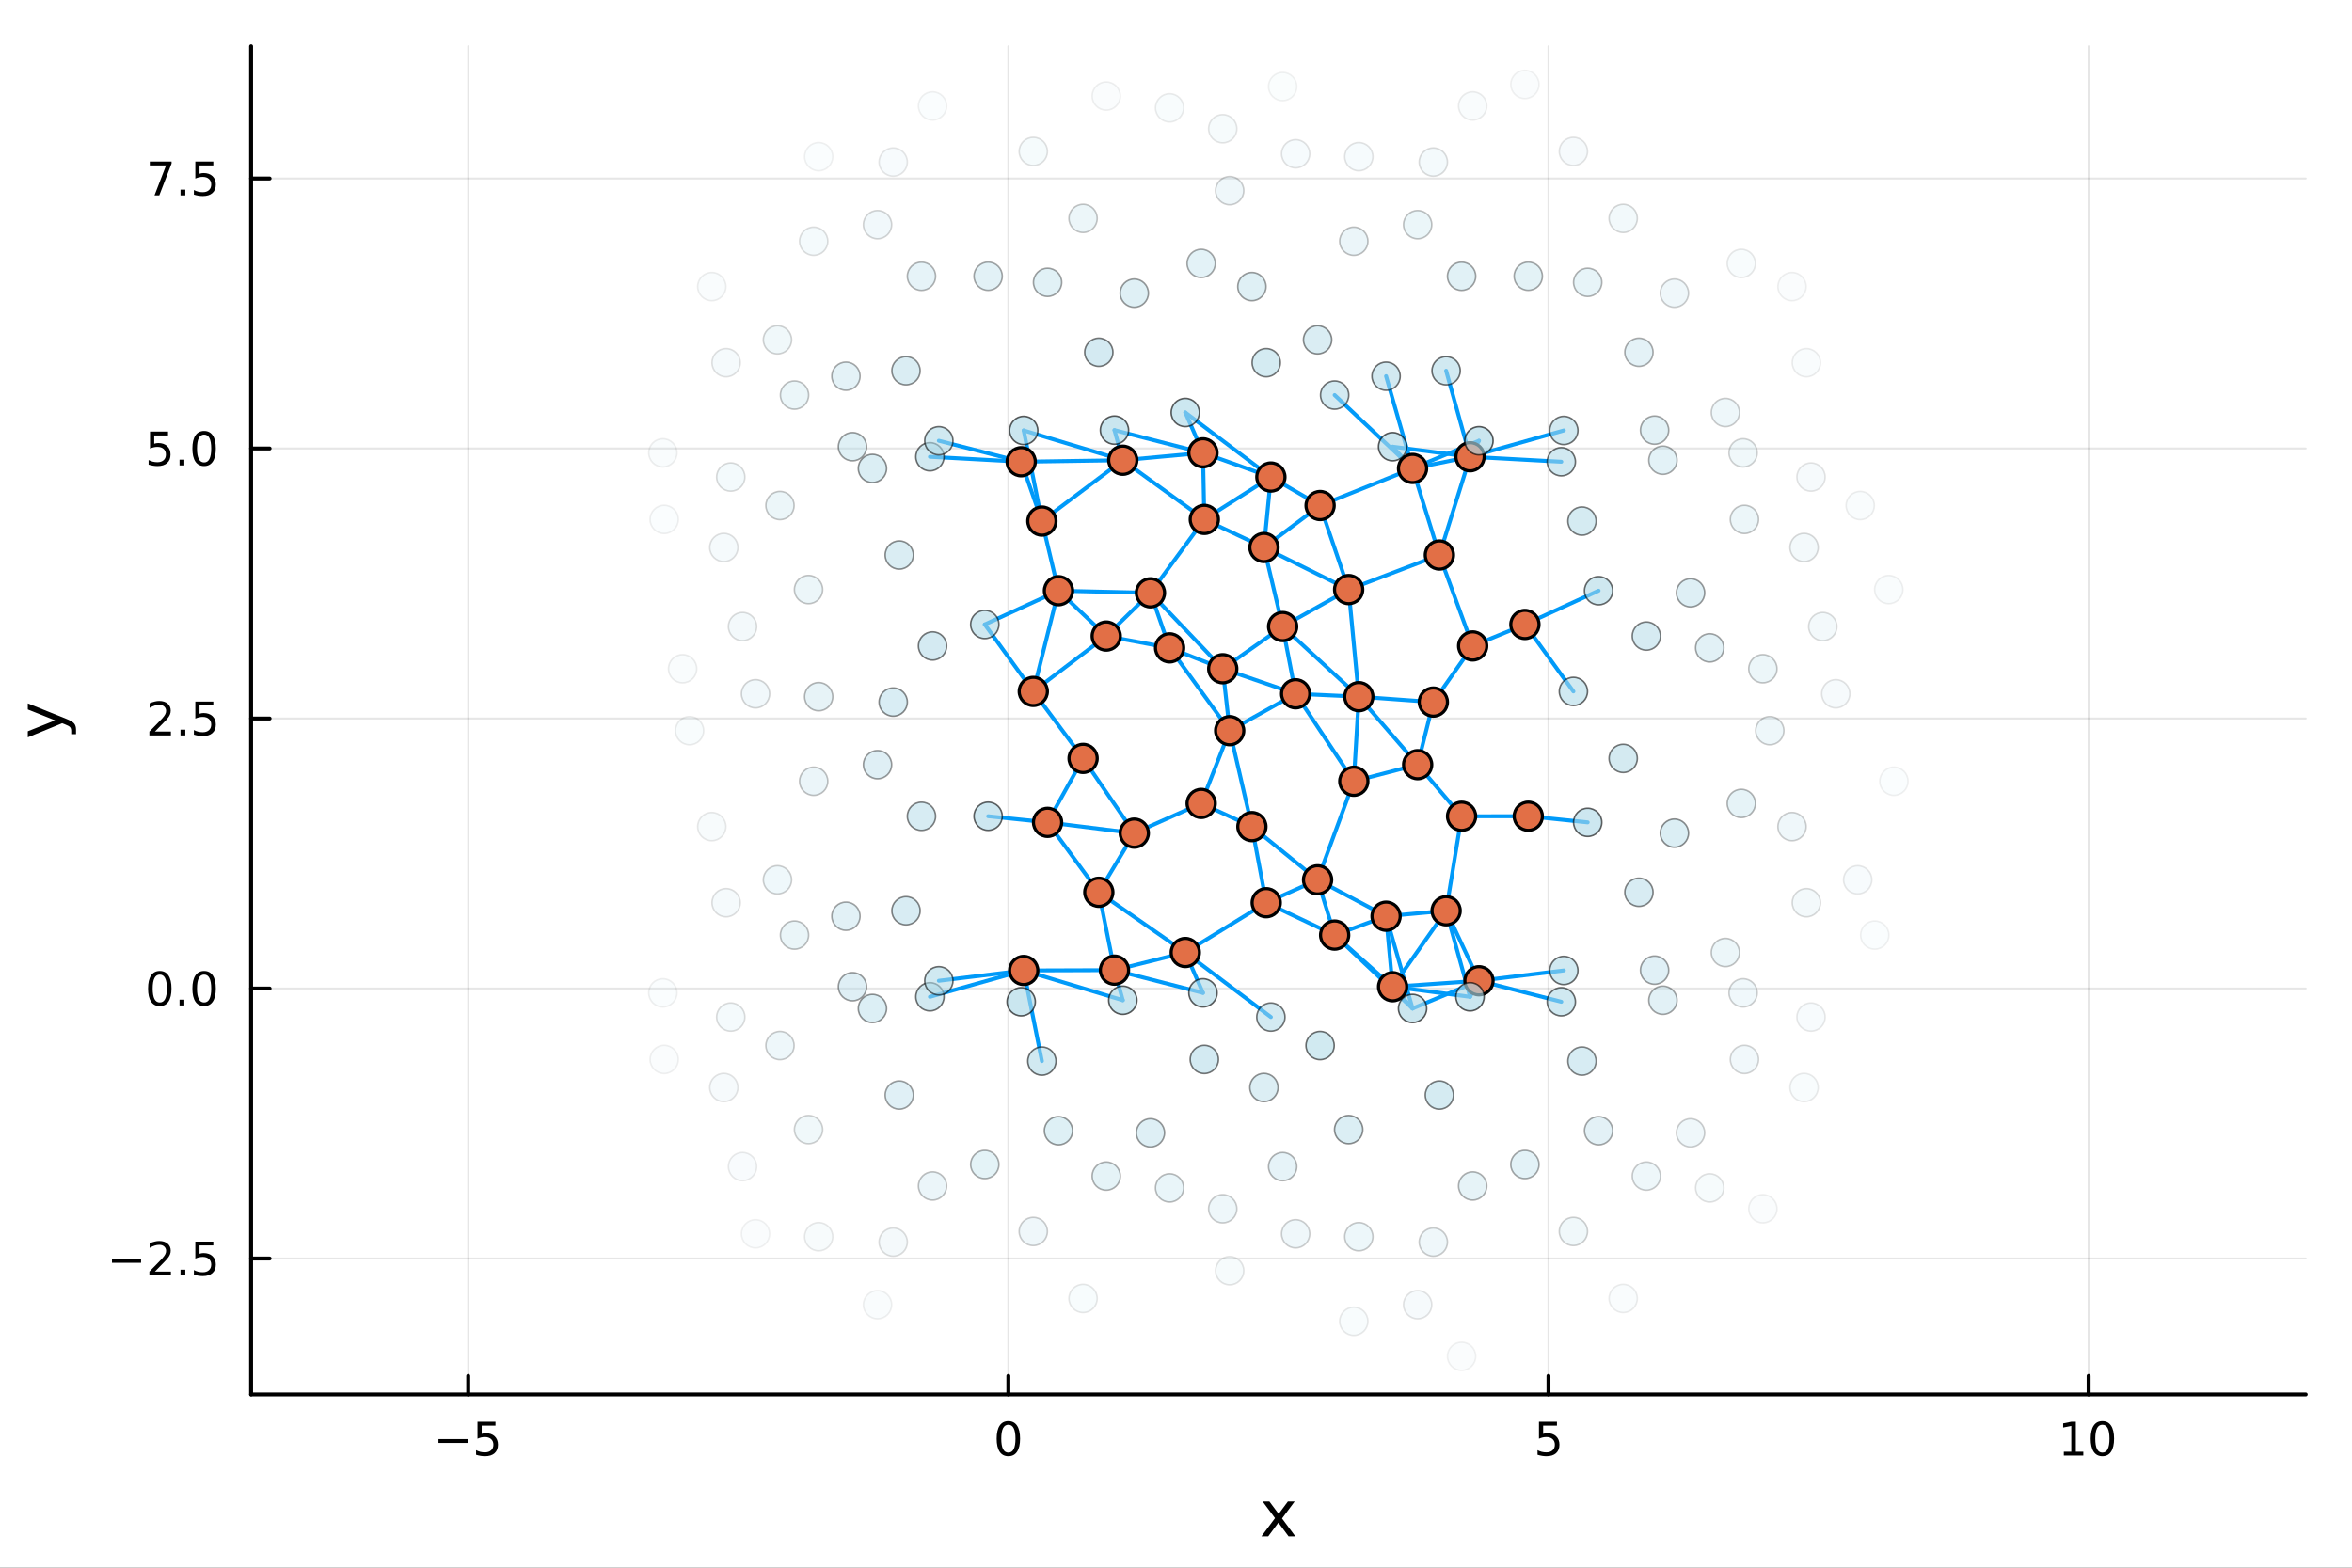 <?xml version="1.0" encoding="utf-8"?>
<svg xmlns="http://www.w3.org/2000/svg" xmlns:xlink="http://www.w3.org/1999/xlink" width="600" height="400" viewBox="0 0 2400 1600">
<rect x="0" y="0" width="2400" height="1600" fill="#333333" stroke="none"/>
<defs>
  <clipPath id="clip360">
    <rect x="0" y="0" width="2400" height="1600"/>
  </clipPath>
</defs>
<path clip-path="url(#clip360)" d="M0 1600 L2400 1600 L2400 0 L0 0  Z" fill="#ffffff" fill-rule="evenodd" fill-opacity="1"/>
<defs>
  <clipPath id="clip361">
    <rect x="480" y="0" width="1681" height="1600"/>
  </clipPath>
</defs>
<path clip-path="url(#clip360)" d="M256.209 1423.18 L2352.76 1423.18 L2352.76 47.244 L256.209 47.244  Z" fill="#ffffff" fill-rule="evenodd" fill-opacity="1"/>
<defs>
  <clipPath id="clip362">
    <rect x="256" y="47" width="2098" height="1377"/>
  </clipPath>
</defs>
<polyline clip-path="url(#clip362)" style="stroke:#000000; stroke-linecap:round; stroke-linejoin:round; stroke-width:2; stroke-opacity:0.1; fill:none" points="477.799,1423.18 477.799,47.244 "/>
<polyline clip-path="url(#clip362)" style="stroke:#000000; stroke-linecap:round; stroke-linejoin:round; stroke-width:2; stroke-opacity:0.1; fill:none" points="1028.94,1423.18 1028.94,47.244 "/>
<polyline clip-path="url(#clip362)" style="stroke:#000000; stroke-linecap:round; stroke-linejoin:round; stroke-width:2; stroke-opacity:0.1; fill:none" points="1580.09,1423.18 1580.09,47.244 "/>
<polyline clip-path="url(#clip362)" style="stroke:#000000; stroke-linecap:round; stroke-linejoin:round; stroke-width:2; stroke-opacity:0.1; fill:none" points="2131.24,1423.18 2131.24,47.244 "/>
<polyline clip-path="url(#clip362)" style="stroke:#000000; stroke-linecap:round; stroke-linejoin:round; stroke-width:2; stroke-opacity:0.1; fill:none" points="256.209,1284.46 2352.76,1284.46 "/>
<polyline clip-path="url(#clip362)" style="stroke:#000000; stroke-linecap:round; stroke-linejoin:round; stroke-width:2; stroke-opacity:0.1; fill:none" points="256.209,1008.88 2352.76,1008.88 "/>
<polyline clip-path="url(#clip362)" style="stroke:#000000; stroke-linecap:round; stroke-linejoin:round; stroke-width:2; stroke-opacity:0.1; fill:none" points="256.209,733.31 2352.76,733.31 "/>
<polyline clip-path="url(#clip362)" style="stroke:#000000; stroke-linecap:round; stroke-linejoin:round; stroke-width:2; stroke-opacity:0.1; fill:none" points="256.209,457.737 2352.76,457.737 "/>
<polyline clip-path="url(#clip362)" style="stroke:#000000; stroke-linecap:round; stroke-linejoin:round; stroke-width:2; stroke-opacity:0.1; fill:none" points="256.209,182.164 2352.76,182.164 "/>
<polyline clip-path="url(#clip360)" style="stroke:#000000; stroke-linecap:round; stroke-linejoin:round; stroke-width:4; stroke-opacity:1; fill:none" points="256.209,1423.18 2352.76,1423.18 "/>
<polyline clip-path="url(#clip360)" style="stroke:#000000; stroke-linecap:round; stroke-linejoin:round; stroke-width:4; stroke-opacity:1; fill:none" points="477.799,1423.18 477.799,1404.28 "/>
<polyline clip-path="url(#clip360)" style="stroke:#000000; stroke-linecap:round; stroke-linejoin:round; stroke-width:4; stroke-opacity:1; fill:none" points="1028.94,1423.18 1028.94,1404.28 "/>
<polyline clip-path="url(#clip360)" style="stroke:#000000; stroke-linecap:round; stroke-linejoin:round; stroke-width:4; stroke-opacity:1; fill:none" points="1580.09,1423.18 1580.09,1404.28 "/>
<polyline clip-path="url(#clip360)" style="stroke:#000000; stroke-linecap:round; stroke-linejoin:round; stroke-width:4; stroke-opacity:1; fill:none" points="2131.24,1423.18 2131.24,1404.28 "/>
<path clip-path="url(#clip360)" d="M447.44 1468.75 L477.116 1468.75 L477.116 1472.69 L447.44 1472.69 L447.44 1468.75 Z" fill="#000000" fill-rule="nonzero" fill-opacity="1" /><path clip-path="url(#clip360)" d="M487.255 1451.02 L505.611 1451.02 L505.611 1454.96 L491.537 1454.96 L491.537 1463.43 Q492.556 1463.08 493.574 1462.92 Q494.593 1462.73 495.611 1462.73 Q501.398 1462.73 504.778 1465.9 Q508.158 1469.08 508.158 1474.49 Q508.158 1480.07 504.685 1483.17 Q501.213 1486.25 494.894 1486.25 Q492.718 1486.25 490.449 1485.88 Q488.204 1485.51 485.797 1484.77 L485.797 1480.07 Q487.88 1481.2 490.102 1481.76 Q492.324 1482.32 494.801 1482.32 Q498.806 1482.32 501.144 1480.21 Q503.482 1478.1 503.482 1474.49 Q503.482 1470.88 501.144 1468.77 Q498.806 1466.67 494.801 1466.67 Q492.926 1466.67 491.051 1467.08 Q489.199 1467.5 487.255 1468.38 L487.255 1451.02 Z" fill="#000000" fill-rule="nonzero" fill-opacity="1" /><path clip-path="url(#clip360)" d="M1028.94 1454.1 Q1025.33 1454.1 1023.51 1457.66 Q1021.7 1461.2 1021.7 1468.33 Q1021.7 1475.44 1023.51 1479.01 Q1025.33 1482.55 1028.94 1482.55 Q1032.58 1482.55 1034.38 1479.01 Q1036.21 1475.44 1036.21 1468.33 Q1036.21 1461.2 1034.38 1457.66 Q1032.58 1454.1 1028.94 1454.1 M1028.94 1450.39 Q1034.75 1450.39 1037.81 1455 Q1040.89 1459.58 1040.89 1468.33 Q1040.89 1477.06 1037.81 1481.67 Q1034.75 1486.25 1028.94 1486.25 Q1023.13 1486.25 1020.06 1481.67 Q1017 1477.06 1017 1468.33 Q1017 1459.58 1020.06 1455 Q1023.13 1450.39 1028.94 1450.39 Z" fill="#000000" fill-rule="nonzero" fill-opacity="1" /><path clip-path="url(#clip360)" d="M1570.37 1451.02 L1588.73 1451.02 L1588.73 1454.96 L1574.65 1454.96 L1574.65 1463.43 Q1575.67 1463.08 1576.69 1462.92 Q1577.71 1462.73 1578.73 1462.73 Q1584.51 1462.73 1587.89 1465.9 Q1591.27 1469.08 1591.27 1474.49 Q1591.27 1480.07 1587.8 1483.17 Q1584.33 1486.25 1578.01 1486.25 Q1575.83 1486.25 1573.56 1485.88 Q1571.32 1485.51 1568.91 1484.77 L1568.91 1480.07 Q1570.99 1481.2 1573.22 1481.76 Q1575.44 1482.32 1577.91 1482.32 Q1581.92 1482.32 1584.26 1480.21 Q1586.6 1478.1 1586.6 1474.49 Q1586.6 1470.88 1584.26 1468.77 Q1581.92 1466.67 1577.91 1466.67 Q1576.04 1466.67 1574.16 1467.08 Q1572.31 1467.5 1570.37 1468.38 L1570.37 1451.02 Z" fill="#000000" fill-rule="nonzero" fill-opacity="1" /><path clip-path="url(#clip360)" d="M2105.92 1481.64 L2113.56 1481.64 L2113.56 1455.28 L2105.25 1456.95 L2105.25 1452.69 L2113.52 1451.02 L2118.19 1451.02 L2118.19 1481.64 L2125.83 1481.64 L2125.83 1485.58 L2105.92 1485.58 L2105.92 1481.64 Z" fill="#000000" fill-rule="nonzero" fill-opacity="1" /><path clip-path="url(#clip360)" d="M2145.28 1454.1 Q2141.66 1454.1 2139.84 1457.66 Q2138.03 1461.2 2138.03 1468.33 Q2138.03 1475.44 2139.84 1479.01 Q2141.66 1482.55 2145.28 1482.55 Q2148.91 1482.55 2150.72 1479.01 Q2152.54 1475.44 2152.54 1468.33 Q2152.54 1461.2 2150.72 1457.66 Q2148.91 1454.1 2145.28 1454.1 M2145.28 1450.39 Q2151.09 1450.39 2154.14 1455 Q2157.22 1459.58 2157.22 1468.33 Q2157.22 1477.06 2154.14 1481.67 Q2151.09 1486.25 2145.28 1486.25 Q2139.47 1486.25 2136.39 1481.67 Q2133.33 1477.06 2133.33 1468.33 Q2133.33 1459.58 2136.39 1455 Q2139.47 1450.39 2145.28 1450.39 Z" fill="#000000" fill-rule="nonzero" fill-opacity="1" /><path clip-path="url(#clip360)" d="M1321.1 1532.4 L1308.21 1549.74 L1321.77 1568.04 L1314.86 1568.04 L1304.48 1554.04 L1294.11 1568.04 L1287.2 1568.04 L1301.04 1549.39 L1288.38 1532.4 L1295.28 1532.4 L1304.74 1545.1 L1314.19 1532.4 L1321.1 1532.4 Z" fill="#000000" fill-rule="nonzero" fill-opacity="1" /><polyline clip-path="url(#clip360)" style="stroke:#000000; stroke-linecap:round; stroke-linejoin:round; stroke-width:4; stroke-opacity:1; fill:none" points="256.209,1423.18 256.209,47.244 "/>
<polyline clip-path="url(#clip360)" style="stroke:#000000; stroke-linecap:round; stroke-linejoin:round; stroke-width:4; stroke-opacity:1; fill:none" points="256.209,1284.46 275.106,1284.46 "/>
<polyline clip-path="url(#clip360)" style="stroke:#000000; stroke-linecap:round; stroke-linejoin:round; stroke-width:4; stroke-opacity:1; fill:none" points="256.209,1008.88 275.106,1008.88 "/>
<polyline clip-path="url(#clip360)" style="stroke:#000000; stroke-linecap:round; stroke-linejoin:round; stroke-width:4; stroke-opacity:1; fill:none" points="256.209,733.31 275.106,733.31 "/>
<polyline clip-path="url(#clip360)" style="stroke:#000000; stroke-linecap:round; stroke-linejoin:round; stroke-width:4; stroke-opacity:1; fill:none" points="256.209,457.737 275.106,457.737 "/>
<polyline clip-path="url(#clip360)" style="stroke:#000000; stroke-linecap:round; stroke-linejoin:round; stroke-width:4; stroke-opacity:1; fill:none" points="256.209,182.164 275.106,182.164 "/>
<path clip-path="url(#clip360)" d="M114.26 1284.91 L143.936 1284.91 L143.936 1288.84 L114.26 1288.84 L114.26 1284.91 Z" fill="#000000" fill-rule="nonzero" fill-opacity="1" /><path clip-path="url(#clip360)" d="M158.056 1297.8 L174.376 1297.8 L174.376 1301.74 L152.431 1301.74 L152.431 1297.8 Q155.093 1295.05 159.677 1290.42 Q164.283 1285.76 165.464 1284.42 Q167.709 1281.9 168.589 1280.16 Q169.491 1278.4 169.491 1276.71 Q169.491 1273.96 167.547 1272.22 Q165.626 1270.49 162.524 1270.49 Q160.325 1270.49 157.871 1271.25 Q155.44 1272.01 152.663 1273.56 L152.663 1268.84 Q155.487 1267.71 157.94 1267.13 Q160.394 1266.55 162.431 1266.55 Q167.802 1266.55 170.996 1269.24 Q174.19 1271.92 174.19 1276.41 Q174.19 1278.54 173.38 1280.46 Q172.593 1282.36 170.487 1284.95 Q169.908 1285.62 166.806 1288.84 Q163.704 1292.04 158.056 1297.8 Z" fill="#000000" fill-rule="nonzero" fill-opacity="1" /><path clip-path="url(#clip360)" d="M184.19 1295.86 L189.075 1295.86 L189.075 1301.74 L184.19 1301.74 L184.19 1295.86 Z" fill="#000000" fill-rule="nonzero" fill-opacity="1" /><path clip-path="url(#clip360)" d="M199.306 1267.18 L217.662 1267.18 L217.662 1271.11 L203.588 1271.11 L203.588 1279.58 Q204.607 1279.24 205.625 1279.07 Q206.644 1278.89 207.662 1278.89 Q213.449 1278.89 216.829 1282.06 Q220.209 1285.23 220.209 1290.65 Q220.209 1296.23 216.736 1299.33 Q213.264 1302.41 206.945 1302.41 Q204.769 1302.41 202.5 1302.04 Q200.255 1301.67 197.848 1300.93 L197.848 1296.23 Q199.931 1297.36 202.153 1297.92 Q204.375 1298.47 206.852 1298.47 Q210.857 1298.47 213.195 1296.37 Q215.533 1294.26 215.533 1290.65 Q215.533 1287.04 213.195 1284.93 Q210.857 1282.82 206.852 1282.82 Q204.977 1282.82 203.102 1283.24 Q201.25 1283.66 199.306 1284.54 L199.306 1267.18 Z" fill="#000000" fill-rule="nonzero" fill-opacity="1" /><path clip-path="url(#clip360)" d="M163.033 994.681 Q159.422 994.681 157.593 998.246 Q155.788 1001.79 155.788 1008.92 Q155.788 1016.02 157.593 1019.59 Q159.422 1023.13 163.033 1023.13 Q166.667 1023.13 168.473 1019.59 Q170.302 1016.02 170.302 1008.92 Q170.302 1001.79 168.473 998.246 Q166.667 994.681 163.033 994.681 M163.033 990.978 Q168.843 990.978 171.899 995.584 Q174.977 1000.17 174.977 1008.92 Q174.977 1017.64 171.899 1022.25 Q168.843 1026.83 163.033 1026.83 Q157.223 1026.83 154.144 1022.25 Q151.089 1017.64 151.089 1008.92 Q151.089 1000.17 154.144 995.584 Q157.223 990.978 163.033 990.978 Z" fill="#000000" fill-rule="nonzero" fill-opacity="1" /><path clip-path="url(#clip360)" d="M183.195 1020.28 L188.079 1020.28 L188.079 1026.16 L183.195 1026.16 L183.195 1020.28 Z" fill="#000000" fill-rule="nonzero" fill-opacity="1" /><path clip-path="url(#clip360)" d="M208.264 994.681 Q204.653 994.681 202.824 998.246 Q201.019 1001.79 201.019 1008.92 Q201.019 1016.02 202.824 1019.59 Q204.653 1023.13 208.264 1023.13 Q211.899 1023.13 213.704 1019.59 Q215.533 1016.02 215.533 1008.92 Q215.533 1001.79 213.704 998.246 Q211.899 994.681 208.264 994.681 M208.264 990.978 Q214.074 990.978 217.13 995.584 Q220.209 1000.17 220.209 1008.92 Q220.209 1017.64 217.13 1022.25 Q214.074 1026.83 208.264 1026.83 Q202.454 1026.83 199.375 1022.25 Q196.32 1017.64 196.32 1008.92 Q196.32 1000.17 199.375 995.584 Q202.454 990.978 208.264 990.978 Z" fill="#000000" fill-rule="nonzero" fill-opacity="1" /><path clip-path="url(#clip360)" d="M158.056 746.654 L174.376 746.654 L174.376 750.59 L152.431 750.59 L152.431 746.654 Q155.093 743.9 159.677 739.27 Q164.283 734.618 165.464 733.275 Q167.709 730.752 168.589 729.016 Q169.491 727.256 169.491 725.567 Q169.491 722.812 167.547 721.076 Q165.626 719.34 162.524 719.34 Q160.325 719.34 157.871 720.104 Q155.44 720.868 152.663 722.418 L152.663 717.696 Q155.487 716.562 157.94 715.983 Q160.394 715.405 162.431 715.405 Q167.802 715.405 170.996 718.09 Q174.19 720.775 174.19 725.266 Q174.19 727.395 173.38 729.317 Q172.593 731.215 170.487 733.807 Q169.908 734.479 166.806 737.696 Q163.704 740.891 158.056 746.654 Z" fill="#000000" fill-rule="nonzero" fill-opacity="1" /><path clip-path="url(#clip360)" d="M184.19 744.71 L189.075 744.71 L189.075 750.59 L184.19 750.59 L184.19 744.71 Z" fill="#000000" fill-rule="nonzero" fill-opacity="1" /><path clip-path="url(#clip360)" d="M199.306 716.03 L217.662 716.03 L217.662 719.965 L203.588 719.965 L203.588 728.437 Q204.607 728.09 205.625 727.928 Q206.644 727.743 207.662 727.743 Q213.449 727.743 216.829 730.914 Q220.209 734.085 220.209 739.502 Q220.209 745.08 216.736 748.182 Q213.264 751.261 206.945 751.261 Q204.769 751.261 202.5 750.891 Q200.255 750.52 197.848 749.779 L197.848 745.08 Q199.931 746.215 202.153 746.77 Q204.375 747.326 206.852 747.326 Q210.857 747.326 213.195 745.219 Q215.533 743.113 215.533 739.502 Q215.533 735.891 213.195 733.784 Q210.857 731.678 206.852 731.678 Q204.977 731.678 203.102 732.094 Q201.25 732.511 199.306 733.391 L199.306 716.03 Z" fill="#000000" fill-rule="nonzero" fill-opacity="1" /><path clip-path="url(#clip360)" d="M153.079 440.457 L171.436 440.457 L171.436 444.392 L157.362 444.392 L157.362 452.864 Q158.38 452.517 159.399 452.355 Q160.417 452.17 161.436 452.17 Q167.223 452.17 170.602 455.341 Q173.982 458.512 173.982 463.929 Q173.982 469.507 170.51 472.609 Q167.038 475.688 160.718 475.688 Q158.542 475.688 156.274 475.318 Q154.028 474.947 151.621 474.206 L151.621 469.507 Q153.704 470.642 155.927 471.197 Q158.149 471.753 160.626 471.753 Q164.63 471.753 166.968 469.646 Q169.306 467.54 169.306 463.929 Q169.306 460.318 166.968 458.211 Q164.63 456.105 160.626 456.105 Q158.751 456.105 156.876 456.521 Q155.024 456.938 153.079 457.818 L153.079 440.457 Z" fill="#000000" fill-rule="nonzero" fill-opacity="1" /><path clip-path="url(#clip360)" d="M183.195 469.137 L188.079 469.137 L188.079 475.017 L183.195 475.017 L183.195 469.137 Z" fill="#000000" fill-rule="nonzero" fill-opacity="1" /><path clip-path="url(#clip360)" d="M208.264 443.535 Q204.653 443.535 202.824 447.1 Q201.019 450.642 201.019 457.771 Q201.019 464.878 202.824 468.443 Q204.653 471.984 208.264 471.984 Q211.899 471.984 213.704 468.443 Q215.533 464.878 215.533 457.771 Q215.533 450.642 213.704 447.1 Q211.899 443.535 208.264 443.535 M208.264 439.832 Q214.074 439.832 217.13 444.438 Q220.209 449.021 220.209 457.771 Q220.209 466.498 217.13 471.105 Q214.074 475.688 208.264 475.688 Q202.454 475.688 199.375 471.105 Q196.32 466.498 196.32 457.771 Q196.32 449.021 199.375 444.438 Q202.454 439.832 208.264 439.832 Z" fill="#000000" fill-rule="nonzero" fill-opacity="1" /><path clip-path="url(#clip360)" d="M152.848 164.884 L175.07 164.884 L175.07 166.874 L162.524 199.444 L157.64 199.444 L169.445 168.819 L152.848 168.819 L152.848 164.884 Z" fill="#000000" fill-rule="nonzero" fill-opacity="1" /><path clip-path="url(#clip360)" d="M184.19 193.564 L189.075 193.564 L189.075 199.444 L184.19 199.444 L184.19 193.564 Z" fill="#000000" fill-rule="nonzero" fill-opacity="1" /><path clip-path="url(#clip360)" d="M199.306 164.884 L217.662 164.884 L217.662 168.819 L203.588 168.819 L203.588 177.291 Q204.607 176.944 205.625 176.782 Q206.644 176.597 207.662 176.597 Q213.449 176.597 216.829 179.768 Q220.209 182.939 220.209 188.356 Q220.209 193.934 216.736 197.036 Q213.264 200.115 206.945 200.115 Q204.769 200.115 202.5 199.745 Q200.255 199.374 197.848 198.634 L197.848 193.934 Q199.931 195.069 202.153 195.624 Q204.375 196.18 206.852 196.18 Q210.857 196.18 213.195 194.073 Q215.533 191.967 215.533 188.356 Q215.533 184.745 213.195 182.638 Q210.857 180.532 206.852 180.532 Q204.977 180.532 203.102 180.948 Q201.25 181.365 199.306 182.245 L199.306 164.884 Z" fill="#000000" fill-rule="nonzero" fill-opacity="1" /><path clip-path="url(#clip360)" d="M67.314 733.525 Q73.68 736.008 75.622 738.363 Q77.563 740.718 77.563 744.665 L77.563 749.344 L72.662 749.344 L72.662 745.906 Q72.662 743.487 71.516 742.151 Q70.37 740.814 66.105 739.191 L63.431 738.14 L28.356 752.559 L28.356 746.352 L56.238 735.212 L28.356 724.072 L28.356 717.865 L67.314 733.525 Z" fill="#000000" fill-rule="nonzero" fill-opacity="1" /><polyline clip-path="url(#clip362)" style="stroke:#009af9; stroke-linecap:round; stroke-linejoin:round; stroke-width:4; stroke-opacity:1; fill:none" points="1042.04,471.268 1063.16,531.816 "/>
<polyline clip-path="url(#clip362)" style="stroke:#009af9; stroke-linecap:round; stroke-linejoin:round; stroke-width:4; stroke-opacity:1; fill:none" points="1042.04,471.268 1145.72,469.714 "/>
<polyline clip-path="url(#clip362)" style="stroke:#009af9; stroke-linecap:round; stroke-linejoin:round; stroke-width:4; stroke-opacity:1; fill:none" points="1042.04,471.268 948.896,466.191 "/>
<polyline clip-path="url(#clip362)" style="stroke:#009af9; stroke-linecap:round; stroke-linejoin:round; stroke-width:4; stroke-opacity:1; fill:none" points="1593.19,471.268 1500.04,466.191 "/>
<polyline clip-path="url(#clip362)" style="stroke:#009af9; stroke-linecap:round; stroke-linejoin:round; stroke-width:4; stroke-opacity:1; fill:none" points="1042.04,471.268 958.01,449.832 "/>
<polyline clip-path="url(#clip362)" style="stroke:#009af9; stroke-linecap:round; stroke-linejoin:round; stroke-width:4; stroke-opacity:1; fill:none" points="1593.19,1022.41 1509.16,1000.98 "/>
<polyline clip-path="url(#clip362)" style="stroke:#009af9; stroke-linecap:round; stroke-linejoin:round; stroke-width:4; stroke-opacity:1; fill:none" points="1044.6,990.461 1063.16,1082.96 "/>
<polyline clip-path="url(#clip362)" style="stroke:#009af9; stroke-linecap:round; stroke-linejoin:round; stroke-width:4; stroke-opacity:1; fill:none" points="1044.6,439.315 1063.16,531.816 "/>
<polyline clip-path="url(#clip362)" style="stroke:#009af9; stroke-linecap:round; stroke-linejoin:round; stroke-width:4; stroke-opacity:1; fill:none" points="1044.6,990.461 1137.22,990.141 "/>
<polyline clip-path="url(#clip362)" style="stroke:#009af9; stroke-linecap:round; stroke-linejoin:round; stroke-width:4; stroke-opacity:1; fill:none" points="1044.6,990.461 1145.72,1020.86 "/>
<polyline clip-path="url(#clip362)" style="stroke:#009af9; stroke-linecap:round; stroke-linejoin:round; stroke-width:4; stroke-opacity:1; fill:none" points="1044.6,439.315 1145.72,469.714 "/>
<polyline clip-path="url(#clip362)" style="stroke:#009af9; stroke-linecap:round; stroke-linejoin:round; stroke-width:4; stroke-opacity:1; fill:none" points="1044.6,990.461 948.896,1017.34 "/>
<polyline clip-path="url(#clip362)" style="stroke:#009af9; stroke-linecap:round; stroke-linejoin:round; stroke-width:4; stroke-opacity:1; fill:none" points="1595.75,439.315 1500.04,466.191 "/>
<polyline clip-path="url(#clip362)" style="stroke:#009af9; stroke-linecap:round; stroke-linejoin:round; stroke-width:4; stroke-opacity:1; fill:none" points="1044.6,990.461 958.01,1000.98 "/>
<polyline clip-path="url(#clip362)" style="stroke:#009af9; stroke-linecap:round; stroke-linejoin:round; stroke-width:4; stroke-opacity:1; fill:none" points="1595.75,990.461 1509.16,1000.98 "/>
<polyline clip-path="url(#clip362)" style="stroke:#009af9; stroke-linecap:round; stroke-linejoin:round; stroke-width:4; stroke-opacity:1; fill:none" points="1054.38,705.69 1080.07,602.874 "/>
<polyline clip-path="url(#clip362)" style="stroke:#009af9; stroke-linecap:round; stroke-linejoin:round; stroke-width:4; stroke-opacity:1; fill:none" points="1054.38,705.69 1105.2,774.039 "/>
<polyline clip-path="url(#clip362)" style="stroke:#009af9; stroke-linecap:round; stroke-linejoin:round; stroke-width:4; stroke-opacity:1; fill:none" points="1054.38,705.69 1128.82,649.182 "/>
<polyline clip-path="url(#clip362)" style="stroke:#009af9; stroke-linecap:round; stroke-linejoin:round; stroke-width:4; stroke-opacity:1; fill:none" points="1054.38,705.69 1004.88,637.332 "/>
<polyline clip-path="url(#clip362)" style="stroke:#009af9; stroke-linecap:round; stroke-linejoin:round; stroke-width:4; stroke-opacity:1; fill:none" points="1605.53,705.69 1556.03,637.332 "/>
<polyline clip-path="url(#clip362)" style="stroke:#009af9; stroke-linecap:round; stroke-linejoin:round; stroke-width:4; stroke-opacity:1; fill:none" points="1063.16,531.816 1080.07,602.874 "/>
<polyline clip-path="url(#clip362)" style="stroke:#009af9; stroke-linecap:round; stroke-linejoin:round; stroke-width:4; stroke-opacity:1; fill:none" points="1063.16,531.816 1145.72,469.714 "/>
<polyline clip-path="url(#clip362)" style="stroke:#009af9; stroke-linecap:round; stroke-linejoin:round; stroke-width:4; stroke-opacity:1; fill:none" points="1068.95,839.297 1105.2,774.039 "/>
<polyline clip-path="url(#clip362)" style="stroke:#009af9; stroke-linecap:round; stroke-linejoin:round; stroke-width:4; stroke-opacity:1; fill:none" points="1068.95,839.297 1121.25,910.657 "/>
<polyline clip-path="url(#clip362)" style="stroke:#009af9; stroke-linecap:round; stroke-linejoin:round; stroke-width:4; stroke-opacity:1; fill:none" points="1068.95,839.297 1157.45,850.318 "/>
<polyline clip-path="url(#clip362)" style="stroke:#009af9; stroke-linecap:round; stroke-linejoin:round; stroke-width:4; stroke-opacity:1; fill:none" points="1068.95,839.297 1008.32,833.042 "/>
<polyline clip-path="url(#clip362)" style="stroke:#009af9; stroke-linecap:round; stroke-linejoin:round; stroke-width:4; stroke-opacity:1; fill:none" points="1620.09,839.297 1559.47,833.042 "/>
<polyline clip-path="url(#clip362)" style="stroke:#009af9; stroke-linecap:round; stroke-linejoin:round; stroke-width:4; stroke-opacity:1; fill:none" points="1080.07,602.874 1128.82,649.182 "/>
<polyline clip-path="url(#clip362)" style="stroke:#009af9; stroke-linecap:round; stroke-linejoin:round; stroke-width:4; stroke-opacity:1; fill:none" points="1080.07,602.874 1173.94,605.035 "/>
<polyline clip-path="url(#clip362)" style="stroke:#009af9; stroke-linecap:round; stroke-linejoin:round; stroke-width:4; stroke-opacity:1; fill:none" points="1080.07,602.874 1004.88,637.332 "/>
<polyline clip-path="url(#clip362)" style="stroke:#009af9; stroke-linecap:round; stroke-linejoin:round; stroke-width:4; stroke-opacity:1; fill:none" points="1631.22,602.874 1556.03,637.332 "/>
<polyline clip-path="url(#clip362)" style="stroke:#009af9; stroke-linecap:round; stroke-linejoin:round; stroke-width:4; stroke-opacity:1; fill:none" points="1105.2,774.039 1157.45,850.318 "/>
<polyline clip-path="url(#clip362)" style="stroke:#009af9; stroke-linecap:round; stroke-linejoin:round; stroke-width:4; stroke-opacity:1; fill:none" points="1121.25,910.657 1137.22,990.141 "/>
<polyline clip-path="url(#clip362)" style="stroke:#009af9; stroke-linecap:round; stroke-linejoin:round; stroke-width:4; stroke-opacity:1; fill:none" points="1121.25,910.657 1157.45,850.318 "/>
<polyline clip-path="url(#clip362)" style="stroke:#009af9; stroke-linecap:round; stroke-linejoin:round; stroke-width:4; stroke-opacity:1; fill:none" points="1121.25,910.657 1209.48,972.126 "/>
<polyline clip-path="url(#clip362)" style="stroke:#009af9; stroke-linecap:round; stroke-linejoin:round; stroke-width:4; stroke-opacity:1; fill:none" points="1128.82,649.182 1173.94,605.035 "/>
<polyline clip-path="url(#clip362)" style="stroke:#009af9; stroke-linecap:round; stroke-linejoin:round; stroke-width:4; stroke-opacity:1; fill:none" points="1128.82,649.182 1193.46,661.226 "/>
<polyline clip-path="url(#clip362)" style="stroke:#009af9; stroke-linecap:round; stroke-linejoin:round; stroke-width:4; stroke-opacity:1; fill:none" points="1137.22,990.141 1145.72,1020.86 "/>
<polyline clip-path="url(#clip362)" style="stroke:#009af9; stroke-linecap:round; stroke-linejoin:round; stroke-width:4; stroke-opacity:1; fill:none" points="1137.22,438.995 1145.72,469.714 "/>
<polyline clip-path="url(#clip362)" style="stroke:#009af9; stroke-linecap:round; stroke-linejoin:round; stroke-width:4; stroke-opacity:1; fill:none" points="1137.22,990.141 1209.48,972.126 "/>
<polyline clip-path="url(#clip362)" style="stroke:#009af9; stroke-linecap:round; stroke-linejoin:round; stroke-width:4; stroke-opacity:1; fill:none" points="1137.22,990.141 1227.52,1013.32 "/>
<polyline clip-path="url(#clip362)" style="stroke:#009af9; stroke-linecap:round; stroke-linejoin:round; stroke-width:4; stroke-opacity:1; fill:none" points="1137.22,438.995 1227.52,462.179 "/>
<polyline clip-path="url(#clip362)" style="stroke:#009af9; stroke-linecap:round; stroke-linejoin:round; stroke-width:4; stroke-opacity:1; fill:none" points="1145.72,469.714 1227.52,462.179 "/>
<polyline clip-path="url(#clip362)" style="stroke:#009af9; stroke-linecap:round; stroke-linejoin:round; stroke-width:4; stroke-opacity:1; fill:none" points="1145.72,469.714 1228.89,530.108 "/>
<polyline clip-path="url(#clip362)" style="stroke:#009af9; stroke-linecap:round; stroke-linejoin:round; stroke-width:4; stroke-opacity:1; fill:none" points="1157.45,850.318 1225.7,819.991 "/>
<polyline clip-path="url(#clip362)" style="stroke:#009af9; stroke-linecap:round; stroke-linejoin:round; stroke-width:4; stroke-opacity:1; fill:none" points="1173.94,605.035 1193.46,661.226 "/>
<polyline clip-path="url(#clip362)" style="stroke:#009af9; stroke-linecap:round; stroke-linejoin:round; stroke-width:4; stroke-opacity:1; fill:none" points="1173.94,605.035 1228.89,530.108 "/>
<polyline clip-path="url(#clip362)" style="stroke:#009af9; stroke-linecap:round; stroke-linejoin:round; stroke-width:4; stroke-opacity:1; fill:none" points="1173.94,605.035 1247.69,682.523 "/>
<polyline clip-path="url(#clip362)" style="stroke:#009af9; stroke-linecap:round; stroke-linejoin:round; stroke-width:4; stroke-opacity:1; fill:none" points="1193.46,661.226 1247.69,682.523 "/>
<polyline clip-path="url(#clip362)" style="stroke:#009af9; stroke-linecap:round; stroke-linejoin:round; stroke-width:4; stroke-opacity:1; fill:none" points="1193.46,661.226 1254.78,745.719 "/>
<polyline clip-path="url(#clip362)" style="stroke:#009af9; stroke-linecap:round; stroke-linejoin:round; stroke-width:4; stroke-opacity:1; fill:none" points="1209.48,972.126 1227.52,1013.32 "/>
<polyline clip-path="url(#clip362)" style="stroke:#009af9; stroke-linecap:round; stroke-linejoin:round; stroke-width:4; stroke-opacity:1; fill:none" points="1209.48,420.98 1227.52,462.179 "/>
<polyline clip-path="url(#clip362)" style="stroke:#009af9; stroke-linecap:round; stroke-linejoin:round; stroke-width:4; stroke-opacity:1; fill:none" points="1209.48,972.126 1292.07,921.315 "/>
<polyline clip-path="url(#clip362)" style="stroke:#009af9; stroke-linecap:round; stroke-linejoin:round; stroke-width:4; stroke-opacity:1; fill:none" points="1209.48,972.126 1296.82,1038.02 "/>
<polyline clip-path="url(#clip362)" style="stroke:#009af9; stroke-linecap:round; stroke-linejoin:round; stroke-width:4; stroke-opacity:1; fill:none" points="1209.48,420.98 1296.82,486.874 "/>
<polyline clip-path="url(#clip362)" style="stroke:#009af9; stroke-linecap:round; stroke-linejoin:round; stroke-width:4; stroke-opacity:1; fill:none" points="1225.7,819.991 1254.78,745.719 "/>
<polyline clip-path="url(#clip362)" style="stroke:#009af9; stroke-linecap:round; stroke-linejoin:round; stroke-width:4; stroke-opacity:1; fill:none" points="1225.7,819.991 1277.45,843.636 "/>
<polyline clip-path="url(#clip362)" style="stroke:#009af9; stroke-linecap:round; stroke-linejoin:round; stroke-width:4; stroke-opacity:1; fill:none" points="1227.52,462.179 1228.89,530.108 "/>
<polyline clip-path="url(#clip362)" style="stroke:#009af9; stroke-linecap:round; stroke-linejoin:round; stroke-width:4; stroke-opacity:1; fill:none" points="1227.52,462.179 1296.82,486.874 "/>
<polyline clip-path="url(#clip362)" style="stroke:#009af9; stroke-linecap:round; stroke-linejoin:round; stroke-width:4; stroke-opacity:1; fill:none" points="1228.89,530.108 1289.75,558.781 "/>
<polyline clip-path="url(#clip362)" style="stroke:#009af9; stroke-linecap:round; stroke-linejoin:round; stroke-width:4; stroke-opacity:1; fill:none" points="1228.89,530.108 1296.82,486.874 "/>
<polyline clip-path="url(#clip362)" style="stroke:#009af9; stroke-linecap:round; stroke-linejoin:round; stroke-width:4; stroke-opacity:1; fill:none" points="1247.69,682.523 1254.78,745.719 "/>
<polyline clip-path="url(#clip362)" style="stroke:#009af9; stroke-linecap:round; stroke-linejoin:round; stroke-width:4; stroke-opacity:1; fill:none" points="1247.69,682.523 1308.82,639.479 "/>
<polyline clip-path="url(#clip362)" style="stroke:#009af9; stroke-linecap:round; stroke-linejoin:round; stroke-width:4; stroke-opacity:1; fill:none" points="1247.69,682.523 1322.1,708.095 "/>
<polyline clip-path="url(#clip362)" style="stroke:#009af9; stroke-linecap:round; stroke-linejoin:round; stroke-width:4; stroke-opacity:1; fill:none" points="1254.78,745.719 1277.45,843.636 "/>
<polyline clip-path="url(#clip362)" style="stroke:#009af9; stroke-linecap:round; stroke-linejoin:round; stroke-width:4; stroke-opacity:1; fill:none" points="1254.78,745.719 1322.1,708.095 "/>
<polyline clip-path="url(#clip362)" style="stroke:#009af9; stroke-linecap:round; stroke-linejoin:round; stroke-width:4; stroke-opacity:1; fill:none" points="1277.45,843.636 1292.07,921.315 "/>
<polyline clip-path="url(#clip362)" style="stroke:#009af9; stroke-linecap:round; stroke-linejoin:round; stroke-width:4; stroke-opacity:1; fill:none" points="1277.45,843.636 1344.47,897.951 "/>
<polyline clip-path="url(#clip362)" style="stroke:#009af9; stroke-linecap:round; stroke-linejoin:round; stroke-width:4; stroke-opacity:1; fill:none" points="1289.75,558.781 1296.82,486.874 "/>
<polyline clip-path="url(#clip362)" style="stroke:#009af9; stroke-linecap:round; stroke-linejoin:round; stroke-width:4; stroke-opacity:1; fill:none" points="1289.75,558.781 1308.82,639.479 "/>
<polyline clip-path="url(#clip362)" style="stroke:#009af9; stroke-linecap:round; stroke-linejoin:round; stroke-width:4; stroke-opacity:1; fill:none" points="1289.75,558.781 1347.05,515.947 "/>
<polyline clip-path="url(#clip362)" style="stroke:#009af9; stroke-linecap:round; stroke-linejoin:round; stroke-width:4; stroke-opacity:1; fill:none" points="1289.75,558.781 1376.17,601.72 "/>
<polyline clip-path="url(#clip362)" style="stroke:#009af9; stroke-linecap:round; stroke-linejoin:round; stroke-width:4; stroke-opacity:1; fill:none" points="1292.07,921.315 1344.47,897.951 "/>
<polyline clip-path="url(#clip362)" style="stroke:#009af9; stroke-linecap:round; stroke-linejoin:round; stroke-width:4; stroke-opacity:1; fill:none" points="1292.07,921.315 1361.88,954.364 "/>
<polyline clip-path="url(#clip362)" style="stroke:#009af9; stroke-linecap:round; stroke-linejoin:round; stroke-width:4; stroke-opacity:1; fill:none" points="1296.82,486.874 1347.05,515.947 "/>
<polyline clip-path="url(#clip362)" style="stroke:#009af9; stroke-linecap:round; stroke-linejoin:round; stroke-width:4; stroke-opacity:1; fill:none" points="1308.82,639.479 1322.1,708.095 "/>
<polyline clip-path="url(#clip362)" style="stroke:#009af9; stroke-linecap:round; stroke-linejoin:round; stroke-width:4; stroke-opacity:1; fill:none" points="1308.82,639.479 1376.17,601.72 "/>
<polyline clip-path="url(#clip362)" style="stroke:#009af9; stroke-linecap:round; stroke-linejoin:round; stroke-width:4; stroke-opacity:1; fill:none" points="1308.82,639.479 1386.54,711.045 "/>
<polyline clip-path="url(#clip362)" style="stroke:#009af9; stroke-linecap:round; stroke-linejoin:round; stroke-width:4; stroke-opacity:1; fill:none" points="1322.1,708.095 1381.44,797.352 "/>
<polyline clip-path="url(#clip362)" style="stroke:#009af9; stroke-linecap:round; stroke-linejoin:round; stroke-width:4; stroke-opacity:1; fill:none" points="1322.1,708.095 1386.54,711.045 "/>
<polyline clip-path="url(#clip362)" style="stroke:#009af9; stroke-linecap:round; stroke-linejoin:round; stroke-width:4; stroke-opacity:1; fill:none" points="1344.47,897.951 1361.88,954.364 "/>
<polyline clip-path="url(#clip362)" style="stroke:#009af9; stroke-linecap:round; stroke-linejoin:round; stroke-width:4; stroke-opacity:1; fill:none" points="1344.47,897.951 1381.44,797.352 "/>
<polyline clip-path="url(#clip362)" style="stroke:#009af9; stroke-linecap:round; stroke-linejoin:round; stroke-width:4; stroke-opacity:1; fill:none" points="1344.47,897.951 1414.37,935.092 "/>
<polyline clip-path="url(#clip362)" style="stroke:#009af9; stroke-linecap:round; stroke-linejoin:round; stroke-width:4; stroke-opacity:1; fill:none" points="1347.05,515.947 1376.17,601.72 "/>
<polyline clip-path="url(#clip362)" style="stroke:#009af9; stroke-linecap:round; stroke-linejoin:round; stroke-width:4; stroke-opacity:1; fill:none" points="1347.05,515.947 1441.39,478.112 "/>
<polyline clip-path="url(#clip362)" style="stroke:#009af9; stroke-linecap:round; stroke-linejoin:round; stroke-width:4; stroke-opacity:1; fill:none" points="1361.88,954.364 1414.37,935.092 "/>
<polyline clip-path="url(#clip362)" style="stroke:#009af9; stroke-linecap:round; stroke-linejoin:round; stroke-width:4; stroke-opacity:1; fill:none" points="1361.88,954.364 1421.04,1007.05 "/>
<polyline clip-path="url(#clip362)" style="stroke:#009af9; stroke-linecap:round; stroke-linejoin:round; stroke-width:4; stroke-opacity:1; fill:none" points="1361.88,954.364 1441.39,1029.26 "/>
<polyline clip-path="url(#clip362)" style="stroke:#009af9; stroke-linecap:round; stroke-linejoin:round; stroke-width:4; stroke-opacity:1; fill:none" points="1361.88,403.218 1441.39,478.112 "/>
<polyline clip-path="url(#clip362)" style="stroke:#009af9; stroke-linecap:round; stroke-linejoin:round; stroke-width:4; stroke-opacity:1; fill:none" points="1376.17,601.72 1386.54,711.045 "/>
<polyline clip-path="url(#clip362)" style="stroke:#009af9; stroke-linecap:round; stroke-linejoin:round; stroke-width:4; stroke-opacity:1; fill:none" points="1376.17,601.72 1468.76,566.47 "/>
<polyline clip-path="url(#clip362)" style="stroke:#009af9; stroke-linecap:round; stroke-linejoin:round; stroke-width:4; stroke-opacity:1; fill:none" points="1381.44,797.352 1386.54,711.045 "/>
<polyline clip-path="url(#clip362)" style="stroke:#009af9; stroke-linecap:round; stroke-linejoin:round; stroke-width:4; stroke-opacity:1; fill:none" points="1381.44,797.352 1446.6,780.424 "/>
<polyline clip-path="url(#clip362)" style="stroke:#009af9; stroke-linecap:round; stroke-linejoin:round; stroke-width:4; stroke-opacity:1; fill:none" points="1386.54,711.045 1446.6,780.424 "/>
<polyline clip-path="url(#clip362)" style="stroke:#009af9; stroke-linecap:round; stroke-linejoin:round; stroke-width:4; stroke-opacity:1; fill:none" points="1386.54,711.045 1462.59,716.538 "/>
<polyline clip-path="url(#clip362)" style="stroke:#009af9; stroke-linecap:round; stroke-linejoin:round; stroke-width:4; stroke-opacity:1; fill:none" points="1414.37,935.092 1421.04,1007.05 "/>
<polyline clip-path="url(#clip362)" style="stroke:#009af9; stroke-linecap:round; stroke-linejoin:round; stroke-width:4; stroke-opacity:1; fill:none" points="1414.37,935.092 1441.39,1029.26 "/>
<polyline clip-path="url(#clip362)" style="stroke:#009af9; stroke-linecap:round; stroke-linejoin:round; stroke-width:4; stroke-opacity:1; fill:none" points="1414.37,383.946 1441.39,478.112 "/>
<polyline clip-path="url(#clip362)" style="stroke:#009af9; stroke-linecap:round; stroke-linejoin:round; stroke-width:4; stroke-opacity:1; fill:none" points="1414.37,935.092 1475.64,929.513 "/>
<polyline clip-path="url(#clip362)" style="stroke:#009af9; stroke-linecap:round; stroke-linejoin:round; stroke-width:4; stroke-opacity:1; fill:none" points="1421.04,1007.05 1441.39,1029.26 "/>
<polyline clip-path="url(#clip362)" style="stroke:#009af9; stroke-linecap:round; stroke-linejoin:round; stroke-width:4; stroke-opacity:1; fill:none" points="1421.04,455.903 1441.39,478.112 "/>
<polyline clip-path="url(#clip362)" style="stroke:#009af9; stroke-linecap:round; stroke-linejoin:round; stroke-width:4; stroke-opacity:1; fill:none" points="1421.04,1007.05 1475.64,929.513 "/>
<polyline clip-path="url(#clip362)" style="stroke:#009af9; stroke-linecap:round; stroke-linejoin:round; stroke-width:4; stroke-opacity:1; fill:none" points="1421.04,1007.05 1500.04,1017.34 "/>
<polyline clip-path="url(#clip362)" style="stroke:#009af9; stroke-linecap:round; stroke-linejoin:round; stroke-width:4; stroke-opacity:1; fill:none" points="1421.04,455.903 1500.04,466.191 "/>
<polyline clip-path="url(#clip362)" style="stroke:#009af9; stroke-linecap:round; stroke-linejoin:round; stroke-width:4; stroke-opacity:1; fill:none" points="1421.04,1007.05 1509.16,1000.98 "/>
<polyline clip-path="url(#clip362)" style="stroke:#009af9; stroke-linecap:round; stroke-linejoin:round; stroke-width:4; stroke-opacity:1; fill:none" points="1441.39,478.112 1468.76,566.47 "/>
<polyline clip-path="url(#clip362)" style="stroke:#009af9; stroke-linecap:round; stroke-linejoin:round; stroke-width:4; stroke-opacity:1; fill:none" points="1441.39,478.112 1500.04,466.191 "/>
<polyline clip-path="url(#clip362)" style="stroke:#009af9; stroke-linecap:round; stroke-linejoin:round; stroke-width:4; stroke-opacity:1; fill:none" points="1441.39,478.112 1509.16,449.832 "/>
<polyline clip-path="url(#clip362)" style="stroke:#009af9; stroke-linecap:round; stroke-linejoin:round; stroke-width:4; stroke-opacity:1; fill:none" points="1441.39,1029.26 1509.16,1000.98 "/>
<polyline clip-path="url(#clip362)" style="stroke:#009af9; stroke-linecap:round; stroke-linejoin:round; stroke-width:4; stroke-opacity:1; fill:none" points="1446.6,780.424 1462.59,716.538 "/>
<polyline clip-path="url(#clip362)" style="stroke:#009af9; stroke-linecap:round; stroke-linejoin:round; stroke-width:4; stroke-opacity:1; fill:none" points="1446.6,780.424 1491.42,833.092 "/>
<polyline clip-path="url(#clip362)" style="stroke:#009af9; stroke-linecap:round; stroke-linejoin:round; stroke-width:4; stroke-opacity:1; fill:none" points="1462.59,716.538 1502.72,659.279 "/>
<polyline clip-path="url(#clip362)" style="stroke:#009af9; stroke-linecap:round; stroke-linejoin:round; stroke-width:4; stroke-opacity:1; fill:none" points="1468.76,566.47 1500.04,466.191 "/>
<polyline clip-path="url(#clip362)" style="stroke:#009af9; stroke-linecap:round; stroke-linejoin:round; stroke-width:4; stroke-opacity:1; fill:none" points="1468.76,566.47 1502.72,659.279 "/>
<polyline clip-path="url(#clip362)" style="stroke:#009af9; stroke-linecap:round; stroke-linejoin:round; stroke-width:4; stroke-opacity:1; fill:none" points="1475.64,929.513 1491.42,833.092 "/>
<polyline clip-path="url(#clip362)" style="stroke:#009af9; stroke-linecap:round; stroke-linejoin:round; stroke-width:4; stroke-opacity:1; fill:none" points="1475.64,929.513 1500.04,1017.34 "/>
<polyline clip-path="url(#clip362)" style="stroke:#009af9; stroke-linecap:round; stroke-linejoin:round; stroke-width:4; stroke-opacity:1; fill:none" points="1475.64,378.367 1500.04,466.191 "/>
<polyline clip-path="url(#clip362)" style="stroke:#009af9; stroke-linecap:round; stroke-linejoin:round; stroke-width:4; stroke-opacity:1; fill:none" points="1475.64,929.513 1509.16,1000.98 "/>
<polyline clip-path="url(#clip362)" style="stroke:#009af9; stroke-linecap:round; stroke-linejoin:round; stroke-width:4; stroke-opacity:1; fill:none" points="1491.42,833.092 1559.47,833.042 "/>
<polyline clip-path="url(#clip362)" style="stroke:#009af9; stroke-linecap:round; stroke-linejoin:round; stroke-width:4; stroke-opacity:1; fill:none" points="1500.04,466.191 1509.16,449.832 "/>
<polyline clip-path="url(#clip362)" style="stroke:#009af9; stroke-linecap:round; stroke-linejoin:round; stroke-width:4; stroke-opacity:1; fill:none" points="1500.04,1017.34 1509.16,1000.98 "/>
<polyline clip-path="url(#clip362)" style="stroke:#009af9; stroke-linecap:round; stroke-linejoin:round; stroke-width:4; stroke-opacity:1; fill:none" points="1502.72,659.279 1556.03,637.332 "/>
<circle clip-path="url(#clip362)" cx="1042.04" cy="471.268" r="14.4" fill="#e26f46" fill-rule="evenodd" fill-opacity="1" stroke="#000000" stroke-opacity="1" stroke-width="3.2"/>
<circle clip-path="url(#clip362)" cx="1044.6" cy="990.461" r="14.4" fill="#e26f46" fill-rule="evenodd" fill-opacity="1" stroke="#000000" stroke-opacity="1" stroke-width="3.2"/>
<circle clip-path="url(#clip362)" cx="1054.38" cy="705.69" r="14.4" fill="#e26f46" fill-rule="evenodd" fill-opacity="1" stroke="#000000" stroke-opacity="1" stroke-width="3.2"/>
<circle clip-path="url(#clip362)" cx="1063.16" cy="531.816" r="14.4" fill="#e26f46" fill-rule="evenodd" fill-opacity="1" stroke="#000000" stroke-opacity="1" stroke-width="3.2"/>
<circle clip-path="url(#clip362)" cx="1068.95" cy="839.297" r="14.4" fill="#e26f46" fill-rule="evenodd" fill-opacity="1" stroke="#000000" stroke-opacity="1" stroke-width="3.2"/>
<circle clip-path="url(#clip362)" cx="1080.07" cy="602.874" r="14.4" fill="#e26f46" fill-rule="evenodd" fill-opacity="1" stroke="#000000" stroke-opacity="1" stroke-width="3.2"/>
<circle clip-path="url(#clip362)" cx="1105.2" cy="774.039" r="14.4" fill="#e26f46" fill-rule="evenodd" fill-opacity="1" stroke="#000000" stroke-opacity="1" stroke-width="3.2"/>
<circle clip-path="url(#clip362)" cx="1121.25" cy="910.657" r="14.4" fill="#e26f46" fill-rule="evenodd" fill-opacity="1" stroke="#000000" stroke-opacity="1" stroke-width="3.2"/>
<circle clip-path="url(#clip362)" cx="1128.82" cy="649.182" r="14.4" fill="#e26f46" fill-rule="evenodd" fill-opacity="1" stroke="#000000" stroke-opacity="1" stroke-width="3.2"/>
<circle clip-path="url(#clip362)" cx="1137.22" cy="990.141" r="14.4" fill="#e26f46" fill-rule="evenodd" fill-opacity="1" stroke="#000000" stroke-opacity="1" stroke-width="3.2"/>
<circle clip-path="url(#clip362)" cx="1145.72" cy="469.714" r="14.4" fill="#e26f46" fill-rule="evenodd" fill-opacity="1" stroke="#000000" stroke-opacity="1" stroke-width="3.2"/>
<circle clip-path="url(#clip362)" cx="1157.45" cy="850.318" r="14.4" fill="#e26f46" fill-rule="evenodd" fill-opacity="1" stroke="#000000" stroke-opacity="1" stroke-width="3.2"/>
<circle clip-path="url(#clip362)" cx="1173.94" cy="605.035" r="14.4" fill="#e26f46" fill-rule="evenodd" fill-opacity="1" stroke="#000000" stroke-opacity="1" stroke-width="3.2"/>
<circle clip-path="url(#clip362)" cx="1193.46" cy="661.226" r="14.4" fill="#e26f46" fill-rule="evenodd" fill-opacity="1" stroke="#000000" stroke-opacity="1" stroke-width="3.2"/>
<circle clip-path="url(#clip362)" cx="1209.48" cy="972.126" r="14.4" fill="#e26f46" fill-rule="evenodd" fill-opacity="1" stroke="#000000" stroke-opacity="1" stroke-width="3.2"/>
<circle clip-path="url(#clip362)" cx="1225.7" cy="819.991" r="14.4" fill="#e26f46" fill-rule="evenodd" fill-opacity="1" stroke="#000000" stroke-opacity="1" stroke-width="3.2"/>
<circle clip-path="url(#clip362)" cx="1227.52" cy="462.179" r="14.4" fill="#e26f46" fill-rule="evenodd" fill-opacity="1" stroke="#000000" stroke-opacity="1" stroke-width="3.2"/>
<circle clip-path="url(#clip362)" cx="1228.89" cy="530.108" r="14.4" fill="#e26f46" fill-rule="evenodd" fill-opacity="1" stroke="#000000" stroke-opacity="1" stroke-width="3.2"/>
<circle clip-path="url(#clip362)" cx="1247.69" cy="682.523" r="14.4" fill="#e26f46" fill-rule="evenodd" fill-opacity="1" stroke="#000000" stroke-opacity="1" stroke-width="3.2"/>
<circle clip-path="url(#clip362)" cx="1254.78" cy="745.719" r="14.4" fill="#e26f46" fill-rule="evenodd" fill-opacity="1" stroke="#000000" stroke-opacity="1" stroke-width="3.2"/>
<circle clip-path="url(#clip362)" cx="1277.45" cy="843.636" r="14.4" fill="#e26f46" fill-rule="evenodd" fill-opacity="1" stroke="#000000" stroke-opacity="1" stroke-width="3.2"/>
<circle clip-path="url(#clip362)" cx="1289.75" cy="558.781" r="14.4" fill="#e26f46" fill-rule="evenodd" fill-opacity="1" stroke="#000000" stroke-opacity="1" stroke-width="3.2"/>
<circle clip-path="url(#clip362)" cx="1292.07" cy="921.315" r="14.4" fill="#e26f46" fill-rule="evenodd" fill-opacity="1" stroke="#000000" stroke-opacity="1" stroke-width="3.2"/>
<circle clip-path="url(#clip362)" cx="1296.82" cy="486.874" r="14.4" fill="#e26f46" fill-rule="evenodd" fill-opacity="1" stroke="#000000" stroke-opacity="1" stroke-width="3.2"/>
<circle clip-path="url(#clip362)" cx="1308.82" cy="639.479" r="14.4" fill="#e26f46" fill-rule="evenodd" fill-opacity="1" stroke="#000000" stroke-opacity="1" stroke-width="3.2"/>
<circle clip-path="url(#clip362)" cx="1322.1" cy="708.095" r="14.4" fill="#e26f46" fill-rule="evenodd" fill-opacity="1" stroke="#000000" stroke-opacity="1" stroke-width="3.2"/>
<circle clip-path="url(#clip362)" cx="1344.47" cy="897.951" r="14.4" fill="#e26f46" fill-rule="evenodd" fill-opacity="1" stroke="#000000" stroke-opacity="1" stroke-width="3.2"/>
<circle clip-path="url(#clip362)" cx="1347.05" cy="515.947" r="14.4" fill="#e26f46" fill-rule="evenodd" fill-opacity="1" stroke="#000000" stroke-opacity="1" stroke-width="3.2"/>
<circle clip-path="url(#clip362)" cx="1361.88" cy="954.364" r="14.4" fill="#e26f46" fill-rule="evenodd" fill-opacity="1" stroke="#000000" stroke-opacity="1" stroke-width="3.2"/>
<circle clip-path="url(#clip362)" cx="1376.17" cy="601.72" r="14.4" fill="#e26f46" fill-rule="evenodd" fill-opacity="1" stroke="#000000" stroke-opacity="1" stroke-width="3.2"/>
<circle clip-path="url(#clip362)" cx="1381.44" cy="797.352" r="14.4" fill="#e26f46" fill-rule="evenodd" fill-opacity="1" stroke="#000000" stroke-opacity="1" stroke-width="3.2"/>
<circle clip-path="url(#clip362)" cx="1386.54" cy="711.045" r="14.4" fill="#e26f46" fill-rule="evenodd" fill-opacity="1" stroke="#000000" stroke-opacity="1" stroke-width="3.2"/>
<circle clip-path="url(#clip362)" cx="1414.37" cy="935.092" r="14.4" fill="#e26f46" fill-rule="evenodd" fill-opacity="1" stroke="#000000" stroke-opacity="1" stroke-width="3.2"/>
<circle clip-path="url(#clip362)" cx="1421.04" cy="1007.05" r="14.4" fill="#e26f46" fill-rule="evenodd" fill-opacity="1" stroke="#000000" stroke-opacity="1" stroke-width="3.2"/>
<circle clip-path="url(#clip362)" cx="1441.39" cy="478.112" r="14.4" fill="#e26f46" fill-rule="evenodd" fill-opacity="1" stroke="#000000" stroke-opacity="1" stroke-width="3.2"/>
<circle clip-path="url(#clip362)" cx="1446.6" cy="780.424" r="14.4" fill="#e26f46" fill-rule="evenodd" fill-opacity="1" stroke="#000000" stroke-opacity="1" stroke-width="3.2"/>
<circle clip-path="url(#clip362)" cx="1462.59" cy="716.538" r="14.4" fill="#e26f46" fill-rule="evenodd" fill-opacity="1" stroke="#000000" stroke-opacity="1" stroke-width="3.2"/>
<circle clip-path="url(#clip362)" cx="1468.76" cy="566.47" r="14.4" fill="#e26f46" fill-rule="evenodd" fill-opacity="1" stroke="#000000" stroke-opacity="1" stroke-width="3.2"/>
<circle clip-path="url(#clip362)" cx="1475.64" cy="929.513" r="14.4" fill="#e26f46" fill-rule="evenodd" fill-opacity="1" stroke="#000000" stroke-opacity="1" stroke-width="3.2"/>
<circle clip-path="url(#clip362)" cx="1491.42" cy="833.092" r="14.4" fill="#e26f46" fill-rule="evenodd" fill-opacity="1" stroke="#000000" stroke-opacity="1" stroke-width="3.2"/>
<circle clip-path="url(#clip362)" cx="1500.04" cy="466.191" r="14.4" fill="#e26f46" fill-rule="evenodd" fill-opacity="1" stroke="#000000" stroke-opacity="1" stroke-width="3.2"/>
<circle clip-path="url(#clip362)" cx="1502.72" cy="659.279" r="14.4" fill="#e26f46" fill-rule="evenodd" fill-opacity="1" stroke="#000000" stroke-opacity="1" stroke-width="3.2"/>
<circle clip-path="url(#clip362)" cx="1509.16" cy="1000.98" r="14.4" fill="#e26f46" fill-rule="evenodd" fill-opacity="1" stroke="#000000" stroke-opacity="1" stroke-width="3.2"/>
<circle clip-path="url(#clip362)" cx="1556.03" cy="637.332" r="14.4" fill="#e26f46" fill-rule="evenodd" fill-opacity="1" stroke="#000000" stroke-opacity="1" stroke-width="3.2"/>
<circle clip-path="url(#clip362)" cx="1559.47" cy="833.042" r="14.4" fill="#e26f46" fill-rule="evenodd" fill-opacity="1" stroke="#000000" stroke-opacity="1" stroke-width="3.2"/>
<circle clip-path="url(#clip362)" cx="676.375" cy="1013.32" r="14.4" fill="#add8e6" fill-rule="evenodd" fill-opacity="0.066" stroke="#000000" stroke-opacity="0.066" stroke-width="1.6"/>
<circle clip-path="url(#clip362)" cx="677.748" cy="1081.25" r="14.4" fill="#add8e6" fill-rule="evenodd" fill-opacity="0.059" stroke="#000000" stroke-opacity="0.059" stroke-width="1.6"/>
<circle clip-path="url(#clip362)" cx="738.608" cy="1109.93" r="14.4" fill="#add8e6" fill-rule="evenodd" fill-opacity="0.106" stroke="#000000" stroke-opacity="0.106" stroke-width="1.6"/>
<circle clip-path="url(#clip362)" cx="745.674" cy="1038.02" r="14.4" fill="#add8e6" fill-rule="evenodd" fill-opacity="0.14" stroke="#000000" stroke-opacity="0.14" stroke-width="1.6"/>
<circle clip-path="url(#clip362)" cx="757.671" cy="1190.62" r="14.4" fill="#add8e6" fill-rule="evenodd" fill-opacity="0.083" stroke="#000000" stroke-opacity="0.083" stroke-width="1.6"/>
<circle clip-path="url(#clip362)" cx="770.958" cy="1259.24" r="14.4" fill="#add8e6" fill-rule="evenodd" fill-opacity="0.055" stroke="#000000" stroke-opacity="0.055" stroke-width="1.6"/>
<circle clip-path="url(#clip362)" cx="795.909" cy="1067.09" r="14.4" fill="#add8e6" fill-rule="evenodd" fill-opacity="0.208" stroke="#000000" stroke-opacity="0.208" stroke-width="1.6"/>
<circle clip-path="url(#clip362)" cx="825.019" cy="1152.87" r="14.4" fill="#add8e6" fill-rule="evenodd" fill-opacity="0.186" stroke="#000000" stroke-opacity="0.186" stroke-width="1.6"/>
<circle clip-path="url(#clip362)" cx="835.396" cy="1262.19" r="14.4" fill="#add8e6" fill-rule="evenodd" fill-opacity="0.09" stroke="#000000" stroke-opacity="0.09" stroke-width="1.6"/>
<circle clip-path="url(#clip362)" cx="890.248" cy="1029.26" r="14.4" fill="#add8e6" fill-rule="evenodd" fill-opacity="0.425" stroke="#000000" stroke-opacity="0.425" stroke-width="1.6"/>
<circle clip-path="url(#clip362)" cx="895.455" cy="1331.57" r="14.4" fill="#add8e6" fill-rule="evenodd" fill-opacity="0.063" stroke="#000000" stroke-opacity="0.063" stroke-width="1.6"/>
<circle clip-path="url(#clip362)" cx="911.449" cy="1267.68" r="14.4" fill="#add8e6" fill-rule="evenodd" fill-opacity="0.133" stroke="#000000" stroke-opacity="0.133" stroke-width="1.6"/>
<circle clip-path="url(#clip362)" cx="917.61" cy="1117.62" r="14.4" fill="#add8e6" fill-rule="evenodd" fill-opacity="0.378" stroke="#000000" stroke-opacity="0.378" stroke-width="1.6"/>
<circle clip-path="url(#clip362)" cx="948.896" cy="1017.34" r="14.4" fill="#add8e6" fill-rule="evenodd" fill-opacity="0.551" stroke="#000000" stroke-opacity="0.551" stroke-width="1.6"/>
<circle clip-path="url(#clip362)" cx="951.573" cy="1210.42" r="14.4" fill="#add8e6" fill-rule="evenodd" fill-opacity="0.249" stroke="#000000" stroke-opacity="0.249" stroke-width="1.6"/>
<circle clip-path="url(#clip362)" cx="1004.88" cy="1188.48" r="14.4" fill="#add8e6" fill-rule="evenodd" fill-opacity="0.328" stroke="#000000" stroke-opacity="0.328" stroke-width="1.6"/>
<circle clip-path="url(#clip362)" cx="676.375" cy="462.179" r="14.4" fill="#add8e6" fill-rule="evenodd" fill-opacity="0.069" stroke="#000000" stroke-opacity="0.069" stroke-width="1.6"/>
<circle clip-path="url(#clip362)" cx="677.748" cy="530.108" r="14.4" fill="#add8e6" fill-rule="evenodd" fill-opacity="0.066" stroke="#000000" stroke-opacity="0.066" stroke-width="1.6"/>
<circle clip-path="url(#clip362)" cx="696.545" cy="682.523" r="14.4" fill="#add8e6" fill-rule="evenodd" fill-opacity="0.075" stroke="#000000" stroke-opacity="0.075" stroke-width="1.6"/>
<circle clip-path="url(#clip362)" cx="703.632" cy="745.719" r="14.4" fill="#add8e6" fill-rule="evenodd" fill-opacity="0.08" stroke="#000000" stroke-opacity="0.08" stroke-width="1.6"/>
<circle clip-path="url(#clip362)" cx="726.303" cy="843.636" r="14.4" fill="#add8e6" fill-rule="evenodd" fill-opacity="0.09" stroke="#000000" stroke-opacity="0.09" stroke-width="1.6"/>
<circle clip-path="url(#clip362)" cx="738.608" cy="558.781" r="14.4" fill="#add8e6" fill-rule="evenodd" fill-opacity="0.122" stroke="#000000" stroke-opacity="0.122" stroke-width="1.6"/>
<circle clip-path="url(#clip362)" cx="740.924" cy="921.315" r="14.4" fill="#add8e6" fill-rule="evenodd" fill-opacity="0.127" stroke="#000000" stroke-opacity="0.127" stroke-width="1.6"/>
<circle clip-path="url(#clip362)" cx="745.674" cy="486.874" r="14.4" fill="#add8e6" fill-rule="evenodd" fill-opacity="0.148" stroke="#000000" stroke-opacity="0.148" stroke-width="1.6"/>
<circle clip-path="url(#clip362)" cx="757.671" cy="639.479" r="14.4" fill="#add8e6" fill-rule="evenodd" fill-opacity="0.138" stroke="#000000" stroke-opacity="0.138" stroke-width="1.6"/>
<circle clip-path="url(#clip362)" cx="770.958" cy="708.095" r="14.4" fill="#add8e6" fill-rule="evenodd" fill-opacity="0.169" stroke="#000000" stroke-opacity="0.169" stroke-width="1.6"/>
<circle clip-path="url(#clip362)" cx="793.322" cy="897.951" r="14.4" fill="#add8e6" fill-rule="evenodd" fill-opacity="0.195" stroke="#000000" stroke-opacity="0.195" stroke-width="1.6"/>
<circle clip-path="url(#clip362)" cx="795.909" cy="515.947" r="14.4" fill="#add8e6" fill-rule="evenodd" fill-opacity="0.227" stroke="#000000" stroke-opacity="0.227" stroke-width="1.6"/>
<circle clip-path="url(#clip362)" cx="810.735" cy="954.364" r="14.4" fill="#add8e6" fill-rule="evenodd" fill-opacity="0.254" stroke="#000000" stroke-opacity="0.254" stroke-width="1.6"/>
<circle clip-path="url(#clip362)" cx="825.019" cy="601.72" r="14.4" fill="#add8e6" fill-rule="evenodd" fill-opacity="0.231" stroke="#000000" stroke-opacity="0.231" stroke-width="1.6"/>
<circle clip-path="url(#clip362)" cx="830.298" cy="797.352" r="14.4" fill="#add8e6" fill-rule="evenodd" fill-opacity="0.243" stroke="#000000" stroke-opacity="0.243" stroke-width="1.6"/>
<circle clip-path="url(#clip362)" cx="835.396" cy="711.045" r="14.4" fill="#add8e6" fill-rule="evenodd" fill-opacity="0.29" stroke="#000000" stroke-opacity="0.29" stroke-width="1.6"/>
<circle clip-path="url(#clip362)" cx="863.228" cy="935.092" r="14.4" fill="#add8e6" fill-rule="evenodd" fill-opacity="0.355" stroke="#000000" stroke-opacity="0.355" stroke-width="1.6"/>
<circle clip-path="url(#clip362)" cx="869.898" cy="1007.05" r="14.4" fill="#add8e6" fill-rule="evenodd" fill-opacity="0.387" stroke="#000000" stroke-opacity="0.387" stroke-width="1.6"/>
<circle clip-path="url(#clip362)" cx="890.248" cy="478.112" r="14.4" fill="#add8e6" fill-rule="evenodd" fill-opacity="0.441" stroke="#000000" stroke-opacity="0.441" stroke-width="1.6"/>
<circle clip-path="url(#clip362)" cx="895.455" cy="780.424" r="14.4" fill="#add8e6" fill-rule="evenodd" fill-opacity="0.387" stroke="#000000" stroke-opacity="0.387" stroke-width="1.6"/>
<circle clip-path="url(#clip362)" cx="911.449" cy="716.538" r="14.4" fill="#add8e6" fill-rule="evenodd" fill-opacity="0.46" stroke="#000000" stroke-opacity="0.46" stroke-width="1.6"/>
<circle clip-path="url(#clip362)" cx="917.61" cy="566.47" r="14.4" fill="#add8e6" fill-rule="evenodd" fill-opacity="0.446" stroke="#000000" stroke-opacity="0.446" stroke-width="1.6"/>
<circle clip-path="url(#clip362)" cx="924.495" cy="929.513" r="14.4" fill="#add8e6" fill-rule="evenodd" fill-opacity="0.479" stroke="#000000" stroke-opacity="0.479" stroke-width="1.6"/>
<circle clip-path="url(#clip362)" cx="940.272" cy="833.092" r="14.4" fill="#add8e6" fill-rule="evenodd" fill-opacity="0.492" stroke="#000000" stroke-opacity="0.492" stroke-width="1.6"/>
<circle clip-path="url(#clip362)" cx="948.896" cy="466.191" r="14.4" fill="#add8e6" fill-rule="evenodd" fill-opacity="0.562" stroke="#000000" stroke-opacity="0.562" stroke-width="1.6"/>
<circle clip-path="url(#clip362)" cx="951.573" cy="659.279" r="14.4" fill="#add8e6" fill-rule="evenodd" fill-opacity="0.525" stroke="#000000" stroke-opacity="0.525" stroke-width="1.6"/>
<circle clip-path="url(#clip362)" cx="958.01" cy="1000.98" r="14.4" fill="#add8e6" fill-rule="evenodd" fill-opacity="0.572" stroke="#000000" stroke-opacity="0.572" stroke-width="1.6"/>
<circle clip-path="url(#clip362)" cx="1004.88" cy="637.332" r="14.4" fill="#add8e6" fill-rule="evenodd" fill-opacity="0.579" stroke="#000000" stroke-opacity="0.579" stroke-width="1.6"/>
<circle clip-path="url(#clip362)" cx="1008.32" cy="833.042" r="14.4" fill="#add8e6" fill-rule="evenodd" fill-opacity="0.611" stroke="#000000" stroke-opacity="0.611" stroke-width="1.6"/>
<circle clip-path="url(#clip362)" cx="726.303" cy="292.49" r="14.4" fill="#add8e6" fill-rule="evenodd" fill-opacity="0.071" stroke="#000000" stroke-opacity="0.071" stroke-width="1.6"/>
<circle clip-path="url(#clip362)" cx="740.924" cy="370.169" r="14.4" fill="#add8e6" fill-rule="evenodd" fill-opacity="0.119" stroke="#000000" stroke-opacity="0.119" stroke-width="1.6"/>
<circle clip-path="url(#clip362)" cx="793.322" cy="346.805" r="14.4" fill="#add8e6" fill-rule="evenodd" fill-opacity="0.177" stroke="#000000" stroke-opacity="0.177" stroke-width="1.6"/>
<circle clip-path="url(#clip362)" cx="810.735" cy="403.218" r="14.4" fill="#add8e6" fill-rule="evenodd" fill-opacity="0.245" stroke="#000000" stroke-opacity="0.245" stroke-width="1.6"/>
<circle clip-path="url(#clip362)" cx="830.298" cy="246.206" r="14.4" fill="#add8e6" fill-rule="evenodd" fill-opacity="0.131" stroke="#000000" stroke-opacity="0.131" stroke-width="1.6"/>
<circle clip-path="url(#clip362)" cx="835.396" cy="159.899" r="14.4" fill="#add8e6" fill-rule="evenodd" fill-opacity="0.062" stroke="#000000" stroke-opacity="0.062" stroke-width="1.6"/>
<circle clip-path="url(#clip362)" cx="863.228" cy="383.946" r="14.4" fill="#add8e6" fill-rule="evenodd" fill-opacity="0.334" stroke="#000000" stroke-opacity="0.334" stroke-width="1.6"/>
<circle clip-path="url(#clip362)" cx="869.898" cy="455.903" r="14.4" fill="#add8e6" fill-rule="evenodd" fill-opacity="0.394" stroke="#000000" stroke-opacity="0.394" stroke-width="1.6"/>
<circle clip-path="url(#clip362)" cx="895.455" cy="229.278" r="14.4" fill="#add8e6" fill-rule="evenodd" fill-opacity="0.169" stroke="#000000" stroke-opacity="0.169" stroke-width="1.6"/>
<circle clip-path="url(#clip362)" cx="911.449" cy="165.392" r="14.4" fill="#add8e6" fill-rule="evenodd" fill-opacity="0.101" stroke="#000000" stroke-opacity="0.101" stroke-width="1.6"/>
<circle clip-path="url(#clip362)" cx="924.495" cy="378.367" r="14.4" fill="#add8e6" fill-rule="evenodd" fill-opacity="0.446" stroke="#000000" stroke-opacity="0.446" stroke-width="1.6"/>
<circle clip-path="url(#clip362)" cx="940.272" cy="281.946" r="14.4" fill="#add8e6" fill-rule="evenodd" fill-opacity="0.299" stroke="#000000" stroke-opacity="0.299" stroke-width="1.6"/>
<circle clip-path="url(#clip362)" cx="951.573" cy="108.133" r="14.4" fill="#add8e6" fill-rule="evenodd" fill-opacity="0.062" stroke="#000000" stroke-opacity="0.062" stroke-width="1.6"/>
<circle clip-path="url(#clip362)" cx="958.01" cy="449.832" r="14.4" fill="#add8e6" fill-rule="evenodd" fill-opacity="0.573" stroke="#000000" stroke-opacity="0.573" stroke-width="1.6"/>
<circle clip-path="url(#clip362)" cx="1008.32" cy="281.896" r="14.4" fill="#add8e6" fill-rule="evenodd" fill-opacity="0.349" stroke="#000000" stroke-opacity="0.349" stroke-width="1.6"/>
<circle clip-path="url(#clip362)" cx="1042.04" cy="1022.41" r="14.4" fill="#add8e6" fill-rule="evenodd" fill-opacity="0.639" stroke="#000000" stroke-opacity="0.639" stroke-width="1.6"/>
<circle clip-path="url(#clip362)" cx="1054.38" cy="1256.84" r="14.4" fill="#add8e6" fill-rule="evenodd" fill-opacity="0.197" stroke="#000000" stroke-opacity="0.197" stroke-width="1.6"/>
<circle clip-path="url(#clip362)" cx="1063.16" cy="1082.96" r="14.4" fill="#add8e6" fill-rule="evenodd" fill-opacity="0.56" stroke="#000000" stroke-opacity="0.56" stroke-width="1.6"/>
<circle clip-path="url(#clip362)" cx="1080.07" cy="1154.02" r="14.4" fill="#add8e6" fill-rule="evenodd" fill-opacity="0.406" stroke="#000000" stroke-opacity="0.406" stroke-width="1.6"/>
<circle clip-path="url(#clip362)" cx="1105.2" cy="1325.19" r="14.4" fill="#add8e6" fill-rule="evenodd" fill-opacity="0.097" stroke="#000000" stroke-opacity="0.097" stroke-width="1.6"/>
<circle clip-path="url(#clip362)" cx="1128.82" cy="1200.33" r="14.4" fill="#add8e6" fill-rule="evenodd" fill-opacity="0.309" stroke="#000000" stroke-opacity="0.309" stroke-width="1.6"/>
<circle clip-path="url(#clip362)" cx="1145.72" cy="1020.86" r="14.4" fill="#add8e6" fill-rule="evenodd" fill-opacity="0.639" stroke="#000000" stroke-opacity="0.639" stroke-width="1.6"/>
<circle clip-path="url(#clip362)" cx="1173.94" cy="1156.18" r="14.4" fill="#add8e6" fill-rule="evenodd" fill-opacity="0.4" stroke="#000000" stroke-opacity="0.4" stroke-width="1.6"/>
<circle clip-path="url(#clip362)" cx="1193.46" cy="1212.37" r="14.4" fill="#add8e6" fill-rule="evenodd" fill-opacity="0.269" stroke="#000000" stroke-opacity="0.269" stroke-width="1.6"/>
<circle clip-path="url(#clip362)" cx="1227.52" cy="1013.32" r="14.4" fill="#add8e6" fill-rule="evenodd" fill-opacity="0.628" stroke="#000000" stroke-opacity="0.628" stroke-width="1.6"/>
<circle clip-path="url(#clip362)" cx="1228.89" cy="1081.25" r="14.4" fill="#add8e6" fill-rule="evenodd" fill-opacity="0.529" stroke="#000000" stroke-opacity="0.529" stroke-width="1.6"/>
<circle clip-path="url(#clip362)" cx="1247.69" cy="1233.67" r="14.4" fill="#add8e6" fill-rule="evenodd" fill-opacity="0.201" stroke="#000000" stroke-opacity="0.201" stroke-width="1.6"/>
<circle clip-path="url(#clip362)" cx="1254.78" cy="1296.86" r="14.4" fill="#add8e6" fill-rule="evenodd" fill-opacity="0.107" stroke="#000000" stroke-opacity="0.107" stroke-width="1.6"/>
<circle clip-path="url(#clip362)" cx="1289.75" cy="1109.93" r="14.4" fill="#add8e6" fill-rule="evenodd" fill-opacity="0.424" stroke="#000000" stroke-opacity="0.424" stroke-width="1.6"/>
<circle clip-path="url(#clip362)" cx="1296.82" cy="1038.02" r="14.4" fill="#add8e6" fill-rule="evenodd" fill-opacity="0.538" stroke="#000000" stroke-opacity="0.538" stroke-width="1.6"/>
<circle clip-path="url(#clip362)" cx="1308.82" cy="1190.62" r="14.4" fill="#add8e6" fill-rule="evenodd" fill-opacity="0.299" stroke="#000000" stroke-opacity="0.299" stroke-width="1.6"/>
<circle clip-path="url(#clip362)" cx="1322.1" cy="1259.24" r="14.4" fill="#add8e6" fill-rule="evenodd" fill-opacity="0.189" stroke="#000000" stroke-opacity="0.189" stroke-width="1.6"/>
<circle clip-path="url(#clip362)" cx="1347.05" cy="1067.09" r="14.4" fill="#add8e6" fill-rule="evenodd" fill-opacity="0.558" stroke="#000000" stroke-opacity="0.558" stroke-width="1.6"/>
<circle clip-path="url(#clip362)" cx="1376.17" cy="1152.87" r="14.4" fill="#add8e6" fill-rule="evenodd" fill-opacity="0.44" stroke="#000000" stroke-opacity="0.44" stroke-width="1.6"/>
<circle clip-path="url(#clip362)" cx="1381.44" cy="1348.5" r="14.4" fill="#add8e6" fill-rule="evenodd" fill-opacity="0.089" stroke="#000000" stroke-opacity="0.089" stroke-width="1.6"/>
<circle clip-path="url(#clip362)" cx="1386.54" cy="1262.19" r="14.4" fill="#add8e6" fill-rule="evenodd" fill-opacity="0.213" stroke="#000000" stroke-opacity="0.213" stroke-width="1.6"/>
<circle clip-path="url(#clip362)" cx="1441.39" cy="1029.26" r="14.4" fill="#add8e6" fill-rule="evenodd" fill-opacity="0.64" stroke="#000000" stroke-opacity="0.64" stroke-width="1.6"/>
<circle clip-path="url(#clip362)" cx="1446.6" cy="1331.57" r="14.4" fill="#add8e6" fill-rule="evenodd" fill-opacity="0.11" stroke="#000000" stroke-opacity="0.11" stroke-width="1.6"/>
<circle clip-path="url(#clip362)" cx="1462.59" cy="1267.68" r="14.4" fill="#add8e6" fill-rule="evenodd" fill-opacity="0.202" stroke="#000000" stroke-opacity="0.202" stroke-width="1.6"/>
<circle clip-path="url(#clip362)" cx="1468.76" cy="1117.62" r="14.4" fill="#add8e6" fill-rule="evenodd" fill-opacity="0.509" stroke="#000000" stroke-opacity="0.509" stroke-width="1.6"/>
<circle clip-path="url(#clip362)" cx="1491.42" cy="1384.24" r="14.4" fill="#add8e6" fill-rule="evenodd" fill-opacity="0.055" stroke="#000000" stroke-opacity="0.055" stroke-width="1.6"/>
<circle clip-path="url(#clip362)" cx="1500.04" cy="1017.34" r="14.4" fill="#add8e6" fill-rule="evenodd" fill-opacity="0.646" stroke="#000000" stroke-opacity="0.646" stroke-width="1.6"/>
<circle clip-path="url(#clip362)" cx="1502.72" cy="1210.42" r="14.4" fill="#add8e6" fill-rule="evenodd" fill-opacity="0.311" stroke="#000000" stroke-opacity="0.311" stroke-width="1.6"/>
<circle clip-path="url(#clip362)" cx="1556.03" cy="1188.48" r="14.4" fill="#add8e6" fill-rule="evenodd" fill-opacity="0.347" stroke="#000000" stroke-opacity="0.347" stroke-width="1.6"/>
<circle clip-path="url(#clip362)" cx="1044.6" cy="439.315" r="14.4" fill="#add8e6" fill-rule="evenodd" fill-opacity="0.639" stroke="#000000" stroke-opacity="0.639" stroke-width="1.6"/>
<circle clip-path="url(#clip362)" cx="1054.38" cy="154.544" r="14.4" fill="#add8e6" fill-rule="evenodd" fill-opacity="0.12" stroke="#000000" stroke-opacity="0.12" stroke-width="1.6"/>
<circle clip-path="url(#clip362)" cx="1068.95" cy="288.151" r="14.4" fill="#add8e6" fill-rule="evenodd" fill-opacity="0.366" stroke="#000000" stroke-opacity="0.366" stroke-width="1.6"/>
<circle clip-path="url(#clip362)" cx="1105.2" cy="222.893" r="14.4" fill="#add8e6" fill-rule="evenodd" fill-opacity="0.227" stroke="#000000" stroke-opacity="0.227" stroke-width="1.6"/>
<circle clip-path="url(#clip362)" cx="1121.25" cy="359.511" r="14.4" fill="#add8e6" fill-rule="evenodd" fill-opacity="0.525" stroke="#000000" stroke-opacity="0.525" stroke-width="1.6"/>
<circle clip-path="url(#clip362)" cx="1128.82" cy="98.036" r="14.4" fill="#add8e6" fill-rule="evenodd" fill-opacity="0.064" stroke="#000000" stroke-opacity="0.064" stroke-width="1.6"/>
<circle clip-path="url(#clip362)" cx="1137.22" cy="438.995" r="14.4" fill="#add8e6" fill-rule="evenodd" fill-opacity="0.639" stroke="#000000" stroke-opacity="0.639" stroke-width="1.6"/>
<circle clip-path="url(#clip362)" cx="1157.45" cy="299.172" r="14.4" fill="#add8e6" fill-rule="evenodd" fill-opacity="0.398" stroke="#000000" stroke-opacity="0.398" stroke-width="1.6"/>
<circle clip-path="url(#clip362)" cx="1193.46" cy="110.08" r="14.4" fill="#add8e6" fill-rule="evenodd" fill-opacity="0.079" stroke="#000000" stroke-opacity="0.079" stroke-width="1.6"/>
<circle clip-path="url(#clip362)" cx="1209.48" cy="420.98" r="14.4" fill="#add8e6" fill-rule="evenodd" fill-opacity="0.628" stroke="#000000" stroke-opacity="0.628" stroke-width="1.6"/>
<circle clip-path="url(#clip362)" cx="1225.7" cy="268.845" r="14.4" fill="#add8e6" fill-rule="evenodd" fill-opacity="0.347" stroke="#000000" stroke-opacity="0.347" stroke-width="1.6"/>
<circle clip-path="url(#clip362)" cx="1247.69" cy="131.377" r="14.4" fill="#add8e6" fill-rule="evenodd" fill-opacity="0.103" stroke="#000000" stroke-opacity="0.103" stroke-width="1.6"/>
<circle clip-path="url(#clip362)" cx="1254.78" cy="194.573" r="14.4" fill="#add8e6" fill-rule="evenodd" fill-opacity="0.193" stroke="#000000" stroke-opacity="0.193" stroke-width="1.6"/>
<circle clip-path="url(#clip362)" cx="1277.45" cy="292.49" r="14.4" fill="#add8e6" fill-rule="evenodd" fill-opacity="0.384" stroke="#000000" stroke-opacity="0.384" stroke-width="1.6"/>
<circle clip-path="url(#clip362)" cx="1292.07" cy="370.169" r="14.4" fill="#add8e6" fill-rule="evenodd" fill-opacity="0.526" stroke="#000000" stroke-opacity="0.526" stroke-width="1.6"/>
<circle clip-path="url(#clip362)" cx="1308.82" cy="88.333" r="14.4" fill="#add8e6" fill-rule="evenodd" fill-opacity="0.056" stroke="#000000" stroke-opacity="0.056" stroke-width="1.6"/>
<circle clip-path="url(#clip362)" cx="1322.1" cy="156.949" r="14.4" fill="#add8e6" fill-rule="evenodd" fill-opacity="0.117" stroke="#000000" stroke-opacity="0.117" stroke-width="1.6"/>
<circle clip-path="url(#clip362)" cx="1344.47" cy="346.805" r="14.4" fill="#add8e6" fill-rule="evenodd" fill-opacity="0.45" stroke="#000000" stroke-opacity="0.45" stroke-width="1.6"/>
<circle clip-path="url(#clip362)" cx="1361.88" cy="403.218" r="14.4" fill="#add8e6" fill-rule="evenodd" fill-opacity="0.538" stroke="#000000" stroke-opacity="0.538" stroke-width="1.6"/>
<circle clip-path="url(#clip362)" cx="1381.44" cy="246.206" r="14.4" fill="#add8e6" fill-rule="evenodd" fill-opacity="0.248" stroke="#000000" stroke-opacity="0.248" stroke-width="1.6"/>
<circle clip-path="url(#clip362)" cx="1386.54" cy="159.899" r="14.4" fill="#add8e6" fill-rule="evenodd" fill-opacity="0.113" stroke="#000000" stroke-opacity="0.113" stroke-width="1.6"/>
<circle clip-path="url(#clip362)" cx="1414.37" cy="383.946" r="14.4" fill="#add8e6" fill-rule="evenodd" fill-opacity="0.553" stroke="#000000" stroke-opacity="0.553" stroke-width="1.6"/>
<circle clip-path="url(#clip362)" cx="1421.04" cy="455.903" r="14.4" fill="#add8e6" fill-rule="evenodd" fill-opacity="0.64" stroke="#000000" stroke-opacity="0.64" stroke-width="1.6"/>
<circle clip-path="url(#clip362)" cx="1446.6" cy="229.278" r="14.4" fill="#add8e6" fill-rule="evenodd" fill-opacity="0.241" stroke="#000000" stroke-opacity="0.241" stroke-width="1.6"/>
<circle clip-path="url(#clip362)" cx="1462.59" cy="165.392" r="14.4" fill="#add8e6" fill-rule="evenodd" fill-opacity="0.139" stroke="#000000" stroke-opacity="0.139" stroke-width="1.6"/>
<circle clip-path="url(#clip362)" cx="1475.64" cy="378.367" r="14.4" fill="#add8e6" fill-rule="evenodd" fill-opacity="0.565" stroke="#000000" stroke-opacity="0.565" stroke-width="1.6"/>
<circle clip-path="url(#clip362)" cx="1491.42" cy="281.946" r="14.4" fill="#add8e6" fill-rule="evenodd" fill-opacity="0.367" stroke="#000000" stroke-opacity="0.367" stroke-width="1.6"/>
<circle clip-path="url(#clip362)" cx="1502.72" cy="108.133" r="14.4" fill="#add8e6" fill-rule="evenodd" fill-opacity="0.075" stroke="#000000" stroke-opacity="0.075" stroke-width="1.6"/>
<circle clip-path="url(#clip362)" cx="1509.16" cy="449.832" r="14.4" fill="#add8e6" fill-rule="evenodd" fill-opacity="0.646" stroke="#000000" stroke-opacity="0.646" stroke-width="1.6"/>
<circle clip-path="url(#clip362)" cx="1556.03" cy="86.186" r="14.4" fill="#add8e6" fill-rule="evenodd" fill-opacity="0.055" stroke="#000000" stroke-opacity="0.055" stroke-width="1.6"/>
<circle clip-path="url(#clip362)" cx="1559.47" cy="281.896" r="14.4" fill="#add8e6" fill-rule="evenodd" fill-opacity="0.346" stroke="#000000" stroke-opacity="0.346" stroke-width="1.6"/>
<circle clip-path="url(#clip362)" cx="1593.19" cy="1022.41" r="14.4" fill="#add8e6" fill-rule="evenodd" fill-opacity="0.573" stroke="#000000" stroke-opacity="0.573" stroke-width="1.6"/>
<circle clip-path="url(#clip362)" cx="1605.53" cy="1256.84" r="14.4" fill="#add8e6" fill-rule="evenodd" fill-opacity="0.185" stroke="#000000" stroke-opacity="0.185" stroke-width="1.6"/>
<circle clip-path="url(#clip362)" cx="1614.31" cy="1082.96" r="14.4" fill="#add8e6" fill-rule="evenodd" fill-opacity="0.482" stroke="#000000" stroke-opacity="0.482" stroke-width="1.6"/>
<circle clip-path="url(#clip362)" cx="1631.22" cy="1154.02" r="14.4" fill="#add8e6" fill-rule="evenodd" fill-opacity="0.341" stroke="#000000" stroke-opacity="0.341" stroke-width="1.6"/>
<circle clip-path="url(#clip362)" cx="1656.35" cy="1325.19" r="14.4" fill="#add8e6" fill-rule="evenodd" fill-opacity="0.077" stroke="#000000" stroke-opacity="0.077" stroke-width="1.6"/>
<circle clip-path="url(#clip362)" cx="1679.97" cy="1200.33" r="14.4" fill="#add8e6" fill-rule="evenodd" fill-opacity="0.204" stroke="#000000" stroke-opacity="0.204" stroke-width="1.6"/>
<circle clip-path="url(#clip362)" cx="1696.86" cy="1020.86" r="14.4" fill="#add8e6" fill-rule="evenodd" fill-opacity="0.357" stroke="#000000" stroke-opacity="0.357" stroke-width="1.6"/>
<circle clip-path="url(#clip362)" cx="1725.08" cy="1156.18" r="14.4" fill="#add8e6" fill-rule="evenodd" fill-opacity="0.198" stroke="#000000" stroke-opacity="0.198" stroke-width="1.6"/>
<circle clip-path="url(#clip362)" cx="1744.6" cy="1212.37" r="14.4" fill="#add8e6" fill-rule="evenodd" fill-opacity="0.121" stroke="#000000" stroke-opacity="0.121" stroke-width="1.6"/>
<circle clip-path="url(#clip362)" cx="1778.67" cy="1013.32" r="14.4" fill="#add8e6" fill-rule="evenodd" fill-opacity="0.191" stroke="#000000" stroke-opacity="0.191" stroke-width="1.6"/>
<circle clip-path="url(#clip362)" cx="1780.04" cy="1081.25" r="14.4" fill="#add8e6" fill-rule="evenodd" fill-opacity="0.17" stroke="#000000" stroke-opacity="0.17" stroke-width="1.6"/>
<circle clip-path="url(#clip362)" cx="1798.84" cy="1233.67" r="14.4" fill="#add8e6" fill-rule="evenodd" fill-opacity="0.064" stroke="#000000" stroke-opacity="0.064" stroke-width="1.6"/>
<circle clip-path="url(#clip362)" cx="1840.9" cy="1109.93" r="14.4" fill="#add8e6" fill-rule="evenodd" fill-opacity="0.084" stroke="#000000" stroke-opacity="0.084" stroke-width="1.6"/>
<circle clip-path="url(#clip362)" cx="1847.97" cy="1038.02" r="14.4" fill="#add8e6" fill-rule="evenodd" fill-opacity="0.092" stroke="#000000" stroke-opacity="0.092" stroke-width="1.6"/>
<circle clip-path="url(#clip362)" cx="1593.19" cy="471.268" r="14.4" fill="#add8e6" fill-rule="evenodd" fill-opacity="0.562" stroke="#000000" stroke-opacity="0.562" stroke-width="1.6"/>
<circle clip-path="url(#clip362)" cx="1595.75" cy="990.461" r="14.4" fill="#add8e6" fill-rule="evenodd" fill-opacity="0.572" stroke="#000000" stroke-opacity="0.572" stroke-width="1.6"/>
<circle clip-path="url(#clip362)" cx="1605.53" cy="705.69" r="14.4" fill="#add8e6" fill-rule="evenodd" fill-opacity="0.577" stroke="#000000" stroke-opacity="0.577" stroke-width="1.6"/>
<circle clip-path="url(#clip362)" cx="1614.31" cy="531.816" r="14.4" fill="#add8e6" fill-rule="evenodd" fill-opacity="0.509" stroke="#000000" stroke-opacity="0.509" stroke-width="1.6"/>
<circle clip-path="url(#clip362)" cx="1620.09" cy="839.297" r="14.4" fill="#add8e6" fill-rule="evenodd" fill-opacity="0.611" stroke="#000000" stroke-opacity="0.611" stroke-width="1.6"/>
<circle clip-path="url(#clip362)" cx="1631.22" cy="602.874" r="14.4" fill="#add8e6" fill-rule="evenodd" fill-opacity="0.579" stroke="#000000" stroke-opacity="0.579" stroke-width="1.6"/>
<circle clip-path="url(#clip362)" cx="1656.35" cy="774.039" r="14.4" fill="#add8e6" fill-rule="evenodd" fill-opacity="0.524" stroke="#000000" stroke-opacity="0.524" stroke-width="1.6"/>
<circle clip-path="url(#clip362)" cx="1672.4" cy="910.657" r="14.4" fill="#add8e6" fill-rule="evenodd" fill-opacity="0.474" stroke="#000000" stroke-opacity="0.474" stroke-width="1.6"/>
<circle clip-path="url(#clip362)" cx="1679.97" cy="649.182" r="14.4" fill="#add8e6" fill-rule="evenodd" fill-opacity="0.501" stroke="#000000" stroke-opacity="0.501" stroke-width="1.6"/>
<circle clip-path="url(#clip362)" cx="1688.36" cy="990.141" r="14.4" fill="#add8e6" fill-rule="evenodd" fill-opacity="0.378" stroke="#000000" stroke-opacity="0.378" stroke-width="1.6"/>
<circle clip-path="url(#clip362)" cx="1696.86" cy="469.714" r="14.4" fill="#add8e6" fill-rule="evenodd" fill-opacity="0.339" stroke="#000000" stroke-opacity="0.339" stroke-width="1.6"/>
<circle clip-path="url(#clip362)" cx="1708.6" cy="850.318" r="14.4" fill="#add8e6" fill-rule="evenodd" fill-opacity="0.445" stroke="#000000" stroke-opacity="0.445" stroke-width="1.6"/>
<circle clip-path="url(#clip362)" cx="1725.08" cy="605.035" r="14.4" fill="#add8e6" fill-rule="evenodd" fill-opacity="0.395" stroke="#000000" stroke-opacity="0.395" stroke-width="1.6"/>
<circle clip-path="url(#clip362)" cx="1744.6" cy="661.226" r="14.4" fill="#add8e6" fill-rule="evenodd" fill-opacity="0.354" stroke="#000000" stroke-opacity="0.354" stroke-width="1.6"/>
<circle clip-path="url(#clip362)" cx="1760.62" cy="972.126" r="14.4" fill="#add8e6" fill-rule="evenodd" fill-opacity="0.238" stroke="#000000" stroke-opacity="0.238" stroke-width="1.6"/>
<circle clip-path="url(#clip362)" cx="1776.85" cy="819.991" r="14.4" fill="#add8e6" fill-rule="evenodd" fill-opacity="0.293" stroke="#000000" stroke-opacity="0.293" stroke-width="1.6"/>
<circle clip-path="url(#clip362)" cx="1778.67" cy="462.179" r="14.4" fill="#add8e6" fill-rule="evenodd" fill-opacity="0.176" stroke="#000000" stroke-opacity="0.176" stroke-width="1.6"/>
<circle clip-path="url(#clip362)" cx="1780.04" cy="530.108" r="14.4" fill="#add8e6" fill-rule="evenodd" fill-opacity="0.231" stroke="#000000" stroke-opacity="0.231" stroke-width="1.6"/>
<circle clip-path="url(#clip362)" cx="1798.84" cy="682.523" r="14.4" fill="#add8e6" fill-rule="evenodd" fill-opacity="0.233" stroke="#000000" stroke-opacity="0.233" stroke-width="1.6"/>
<circle clip-path="url(#clip362)" cx="1805.92" cy="745.719" r="14.4" fill="#add8e6" fill-rule="evenodd" fill-opacity="0.206" stroke="#000000" stroke-opacity="0.206" stroke-width="1.6"/>
<circle clip-path="url(#clip362)" cx="1828.59" cy="843.636" r="14.4" fill="#add8e6" fill-rule="evenodd" fill-opacity="0.192" stroke="#000000" stroke-opacity="0.192" stroke-width="1.6"/>
<circle clip-path="url(#clip362)" cx="1840.9" cy="558.781" r="14.4" fill="#add8e6" fill-rule="evenodd" fill-opacity="0.15" stroke="#000000" stroke-opacity="0.15" stroke-width="1.6"/>
<circle clip-path="url(#clip362)" cx="1843.22" cy="921.315" r="14.4" fill="#add8e6" fill-rule="evenodd" fill-opacity="0.147" stroke="#000000" stroke-opacity="0.147" stroke-width="1.6"/>
<circle clip-path="url(#clip362)" cx="1847.97" cy="486.874" r="14.4" fill="#add8e6" fill-rule="evenodd" fill-opacity="0.106" stroke="#000000" stroke-opacity="0.106" stroke-width="1.6"/>
<circle clip-path="url(#clip362)" cx="1859.96" cy="639.479" r="14.4" fill="#add8e6" fill-rule="evenodd" fill-opacity="0.138" stroke="#000000" stroke-opacity="0.138" stroke-width="1.6"/>
<circle clip-path="url(#clip362)" cx="1873.25" cy="708.095" r="14.4" fill="#add8e6" fill-rule="evenodd" fill-opacity="0.11" stroke="#000000" stroke-opacity="0.11" stroke-width="1.6"/>
<circle clip-path="url(#clip362)" cx="1895.61" cy="897.951" r="14.4" fill="#add8e6" fill-rule="evenodd" fill-opacity="0.091" stroke="#000000" stroke-opacity="0.091" stroke-width="1.6"/>
<circle clip-path="url(#clip362)" cx="1898.2" cy="515.947" r="14.4" fill="#add8e6" fill-rule="evenodd" fill-opacity="0.071" stroke="#000000" stroke-opacity="0.071" stroke-width="1.6"/>
<circle clip-path="url(#clip362)" cx="1913.03" cy="954.364" r="14.4" fill="#add8e6" fill-rule="evenodd" fill-opacity="0.062" stroke="#000000" stroke-opacity="0.062" stroke-width="1.6"/>
<circle clip-path="url(#clip362)" cx="1927.31" cy="601.72" r="14.4" fill="#add8e6" fill-rule="evenodd" fill-opacity="0.063" stroke="#000000" stroke-opacity="0.063" stroke-width="1.6"/>
<circle clip-path="url(#clip362)" cx="1932.59" cy="797.352" r="14.4" fill="#add8e6" fill-rule="evenodd" fill-opacity="0.061" stroke="#000000" stroke-opacity="0.061" stroke-width="1.6"/>
<circle clip-path="url(#clip362)" cx="1595.75" cy="439.315" r="14.4" fill="#add8e6" fill-rule="evenodd" fill-opacity="0.551" stroke="#000000" stroke-opacity="0.551" stroke-width="1.6"/>
<circle clip-path="url(#clip362)" cx="1605.53" cy="154.544" r="14.4" fill="#add8e6" fill-rule="evenodd" fill-opacity="0.106" stroke="#000000" stroke-opacity="0.106" stroke-width="1.6"/>
<circle clip-path="url(#clip362)" cx="1620.09" cy="288.151" r="14.4" fill="#add8e6" fill-rule="evenodd" fill-opacity="0.3" stroke="#000000" stroke-opacity="0.3" stroke-width="1.6"/>
<circle clip-path="url(#clip362)" cx="1656.35" cy="222.893" r="14.4" fill="#add8e6" fill-rule="evenodd" fill-opacity="0.16" stroke="#000000" stroke-opacity="0.16" stroke-width="1.6"/>
<circle clip-path="url(#clip362)" cx="1672.4" cy="359.511" r="14.4" fill="#add8e6" fill-rule="evenodd" fill-opacity="0.326" stroke="#000000" stroke-opacity="0.326" stroke-width="1.6"/>
<circle clip-path="url(#clip362)" cx="1688.36" cy="438.995" r="14.4" fill="#add8e6" fill-rule="evenodd" fill-opacity="0.354" stroke="#000000" stroke-opacity="0.354" stroke-width="1.6"/>
<circle clip-path="url(#clip362)" cx="1708.6" cy="299.172" r="14.4" fill="#add8e6" fill-rule="evenodd" fill-opacity="0.196" stroke="#000000" stroke-opacity="0.196" stroke-width="1.6"/>
<circle clip-path="url(#clip362)" cx="1760.62" cy="420.98" r="14.4" fill="#add8e6" fill-rule="evenodd" fill-opacity="0.201" stroke="#000000" stroke-opacity="0.201" stroke-width="1.6"/>
<circle clip-path="url(#clip362)" cx="1776.85" cy="268.845" r="14.4" fill="#add8e6" fill-rule="evenodd" fill-opacity="0.093" stroke="#000000" stroke-opacity="0.093" stroke-width="1.6"/>
<circle clip-path="url(#clip362)" cx="1828.59" cy="292.49" r="14.4" fill="#add8e6" fill-rule="evenodd" fill-opacity="0.064" stroke="#000000" stroke-opacity="0.064" stroke-width="1.6"/>
<circle clip-path="url(#clip362)" cx="1843.22" cy="370.169" r="14.4" fill="#add8e6" fill-rule="evenodd" fill-opacity="0.077" stroke="#000000" stroke-opacity="0.077" stroke-width="1.6"/>
</svg>
